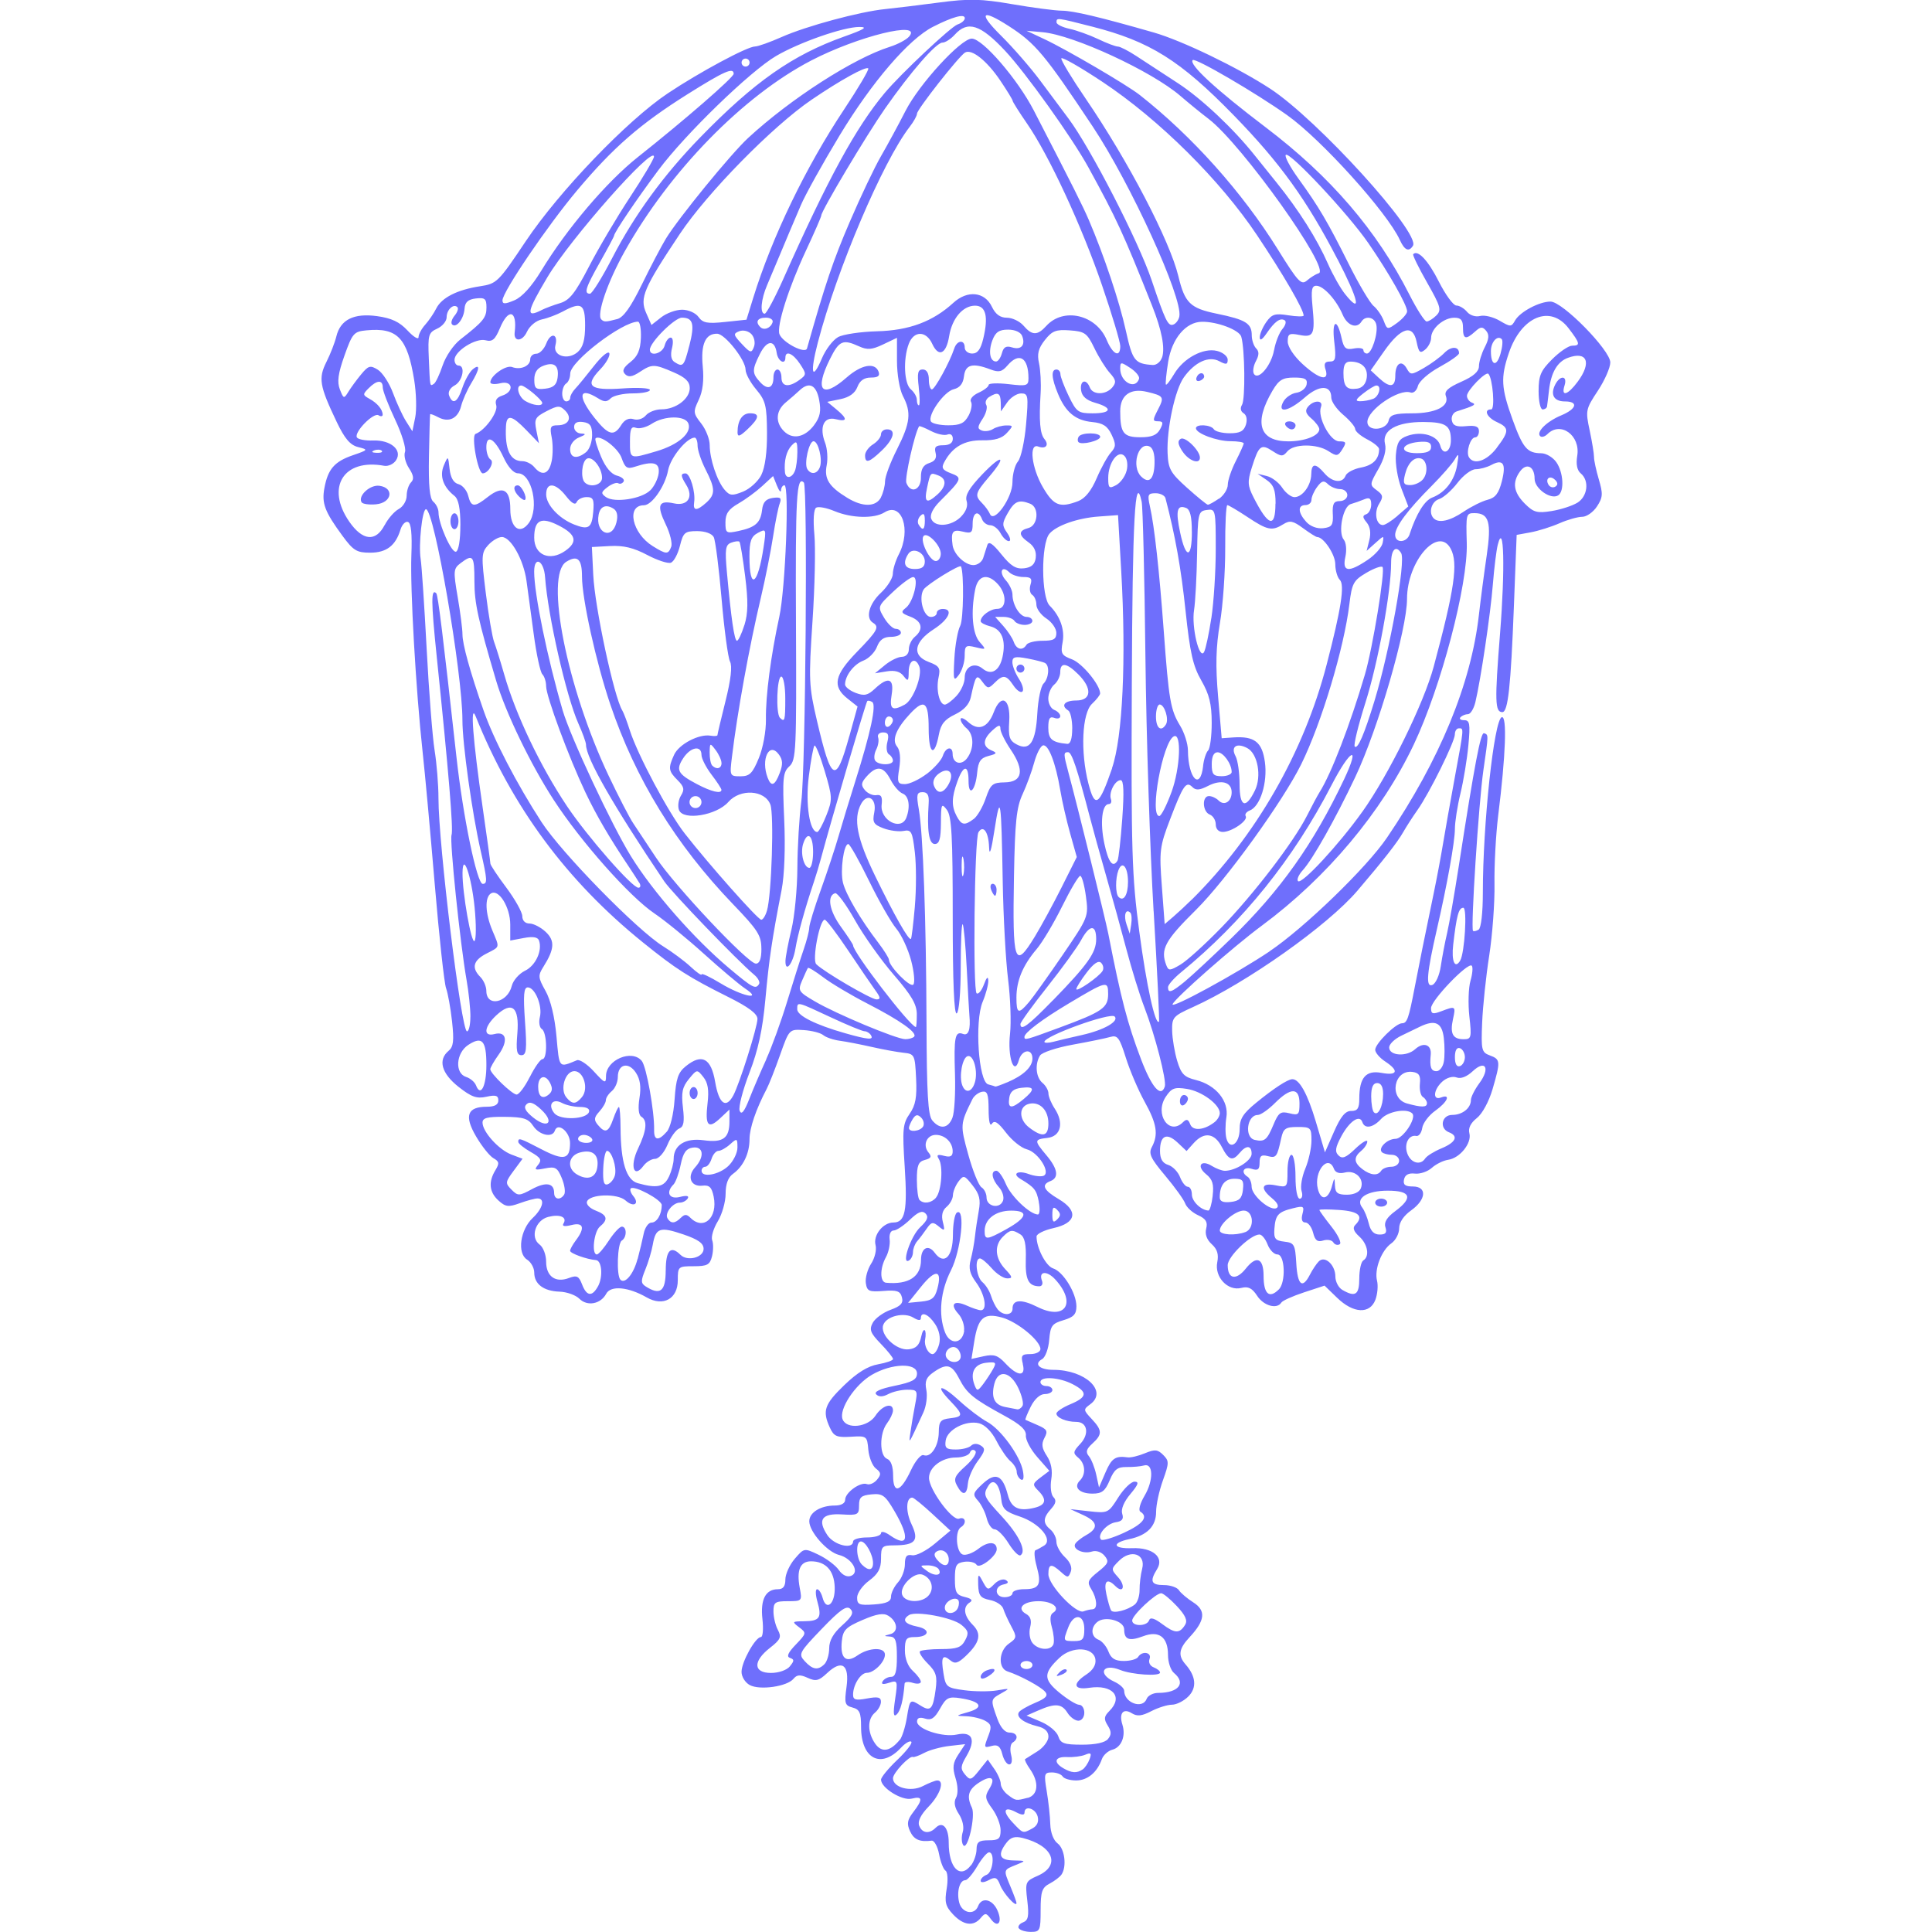 <?xml version="1.0" encoding="UTF-8" standalone="no"?>
<!-- Created with Inkscape (http://www.inkscape.org/) -->

<svg
   xmlns:dc="http://purl.org/dc/elements/1.1/"
   xmlns:cc="http://creativecommons.org/ns#"
   xmlns:rdf="http://www.w3.org/1999/02/22-rdf-syntax-ns#"
   xmlns:svg="http://www.w3.org/2000/svg"
   xmlns="http://www.w3.org/2000/svg"
   xmlns:sodipodi="http://sodipodi.sourceforge.net/DTD/sodipodi-0.dtd"
   xmlns:inkscape="http://www.inkscape.org/namespaces/inkscape"
   width="64px"
   height="64px"
   viewBox="0 0 27.376 41.039"
   version="1.1"
   id="svg971"
   inkscape:version="0.92.3 (2405546, 2018-03-11)"
   sodipodi:docname="baloon_decoration.svg">
  <defs
     id="defs965" />
  <sodipodi:namedview
     id="base"
     pagecolor="#ffffff"
     bordercolor="#666666"
     borderopacity="1.0"
     inkscape:pageopacity="0.0"
     inkscape:pageshadow="2"
     inkscape:zoom="0.35"
     inkscape:cx="-462.55023"
     inkscape:cy="31.839672"
     inkscape:document-units="mm"
     inkscape:current-layer="layer1"
     showgrid="false"
     fit-margin-top="0"
     fit-margin-left="0"
     fit-margin-right="0"
     fit-margin-bottom="0"
     inkscape:window-width="1280"
     inkscape:window-height="982"
     inkscape:window-x="0"
     inkscape:window-y="0"
     inkscape:window-maximized="1" />
  <g
     inkscape:label="Layer 1"
     inkscape:groupmode="layer"
     id="layer1"
     transform="translate(-101.972,-116.219)">
    <path
       style="fill:#6f6ffc;stroke-width:0.085"
       d="m 116.781,157.182 c -0.026,-0.042 0.015,-0.1 0.091,-0.129 0.111,-0.043 0.129,-0.132 0.09,-0.462 -0.047,-0.396 -0.04,-0.412 0.221,-0.527 0.497,-0.219 0.33,-0.64 -0.319,-0.803 -0.166,-0.042 -0.256,-0.015 -0.345,0.102 -0.194,0.256 -0.149,0.37 0.15,0.375 0.267,0.005 0.269,0.008 0.067,0.089 -0.286,0.114 -0.283,0.103 -0.135,0.458 0.073,0.174 0.132,0.335 0.132,0.358 0,0.104 -0.279,-0.203 -0.347,-0.38 -0.063,-0.166 -0.102,-0.183 -0.245,-0.106 -0.096,0.051 -0.17,0.057 -0.17,0.013 0,-0.043 0.057,-0.101 0.127,-0.127 0.135,-0.052 0.18,-0.477 0.051,-0.477 -0.042,0 -0.155,0.133 -0.251,0.296 -0.096,0.163 -0.21,0.296 -0.253,0.296 -0.12,0 -0.187,0.244 -0.13,0.472 0.057,0.229 0.325,0.281 0.402,0.078 0.076,-0.197 0.301,-0.15 0.408,0.085 0.117,0.257 0.014,0.397 -0.138,0.189 -0.096,-0.132 -0.121,-0.134 -0.215,-0.021 -0.154,0.185 -0.367,0.157 -0.587,-0.077 -0.161,-0.171 -0.183,-0.261 -0.136,-0.542 0.032,-0.19 0.021,-0.358 -0.024,-0.387 -0.045,-0.028 -0.106,-0.185 -0.137,-0.35 -0.031,-0.165 -0.102,-0.294 -0.158,-0.287 -0.255,0.032 -0.377,-0.022 -0.46,-0.203 -0.071,-0.156 -0.057,-0.238 0.069,-0.402 0.21,-0.274 0.202,-0.346 -0.032,-0.288 -0.203,0.051 -0.652,-0.227 -0.652,-0.403 0,-0.05 0.156,-0.24 0.348,-0.422 0.191,-0.182 0.324,-0.354 0.295,-0.383 -0.029,-0.029 -0.127,0.028 -0.218,0.126 -0.427,0.459 -0.849,0.239 -0.849,-0.444 0,-0.299 -0.032,-0.37 -0.181,-0.409 -0.163,-0.043 -0.176,-0.087 -0.128,-0.436 0.065,-0.476 -0.097,-0.592 -0.413,-0.295 -0.175,0.164 -0.238,0.18 -0.413,0.1 -0.16,-0.073 -0.227,-0.068 -0.302,0.022 -0.135,0.163 -0.714,0.246 -0.927,0.132 -0.097,-0.052 -0.176,-0.178 -0.175,-0.282 3.5e-4,-0.21 0.295,-0.738 0.411,-0.738 0.042,0 0.056,-0.171 0.033,-0.38 -0.047,-0.417 0.066,-0.636 0.328,-0.636 0.112,0 0.159,-0.061 0.159,-0.207 0,-0.114 0.09,-0.311 0.199,-0.439 0.199,-0.231 0.2,-0.232 0.505,-0.087 0.168,0.08 0.362,0.225 0.43,0.323 0.078,0.111 0.176,0.158 0.261,0.126 0.193,-0.074 0.02,-0.375 -0.255,-0.444 -0.252,-0.063 -0.632,-0.493 -0.632,-0.715 0,-0.188 0.239,-0.335 0.545,-0.335 0.133,0 0.217,-0.048 0.217,-0.122 0,-0.153 0.323,-0.386 0.462,-0.333 0.057,0.022 0.154,-0.02 0.215,-0.094 0.092,-0.111 0.088,-0.151 -0.024,-0.237 -0.074,-0.057 -0.146,-0.237 -0.161,-0.4 -0.025,-0.29 -0.033,-0.296 -0.372,-0.275 -0.299,0.018 -0.36,-0.008 -0.445,-0.194 -0.163,-0.357 -0.117,-0.493 0.304,-0.9 0.275,-0.266 0.503,-0.407 0.72,-0.445 0.175,-0.031 0.318,-0.081 0.318,-0.112 0,-0.031 -0.118,-0.177 -0.262,-0.326 -0.22,-0.227 -0.247,-0.298 -0.169,-0.443 0.051,-0.095 0.221,-0.219 0.378,-0.276 0.219,-0.079 0.275,-0.141 0.242,-0.266 -0.035,-0.133 -0.105,-0.158 -0.391,-0.135 -0.309,0.024 -0.351,0.005 -0.376,-0.168 -0.015,-0.107 0.036,-0.292 0.113,-0.411 0.078,-0.119 0.12,-0.295 0.094,-0.394 -0.055,-0.211 0.158,-0.481 0.38,-0.481 0.25,0 0.3,-0.247 0.239,-1.185 -0.052,-0.795 -0.041,-0.914 0.105,-1.124 0.126,-0.182 0.157,-0.351 0.137,-0.753 -0.024,-0.502 -0.033,-0.519 -0.269,-0.544 -0.134,-0.014 -0.439,-0.07 -0.677,-0.124 -0.238,-0.054 -0.543,-0.113 -0.678,-0.131 -0.135,-0.018 -0.292,-0.072 -0.349,-0.12 -0.057,-0.047 -0.243,-0.095 -0.413,-0.106 -0.308,-0.02 -0.31,-0.019 -0.504,0.53 -0.107,0.303 -0.235,0.627 -0.284,0.72 -0.227,0.432 -0.364,0.832 -0.364,1.067 0,0.302 -0.134,0.582 -0.352,0.737 -0.103,0.073 -0.156,0.216 -0.156,0.423 -1.7e-4,0.172 -0.075,0.436 -0.167,0.586 -0.092,0.151 -0.145,0.332 -0.118,0.402 0.027,0.071 0.025,0.224 -0.004,0.34 -0.045,0.181 -0.101,0.211 -0.39,0.211 -0.329,0 -0.337,0.007 -0.337,0.298 0,0.395 -0.309,0.566 -0.661,0.364 -0.391,-0.224 -0.763,-0.258 -0.859,-0.078 -0.118,0.221 -0.403,0.274 -0.571,0.106 -0.077,-0.077 -0.266,-0.145 -0.42,-0.15 -0.338,-0.011 -0.538,-0.161 -0.538,-0.404 0,-0.1 -0.069,-0.224 -0.153,-0.277 -0.214,-0.134 -0.146,-0.634 0.12,-0.884 0.216,-0.203 0.269,-0.415 0.103,-0.415 -0.055,0 -0.225,0.045 -0.378,0.101 -0.24,0.087 -0.302,0.079 -0.451,-0.056 -0.197,-0.178 -0.219,-0.394 -0.067,-0.644 0.089,-0.146 0.083,-0.186 -0.041,-0.256 -0.081,-0.046 -0.247,-0.254 -0.369,-0.463 -0.257,-0.438 -0.187,-0.63 0.229,-0.63 0.166,0 0.244,-0.043 0.244,-0.134 0,-0.105 -0.055,-0.122 -0.254,-0.078 -0.206,0.045 -0.318,0.005 -0.593,-0.212 -0.361,-0.286 -0.44,-0.572 -0.209,-0.764 0.103,-0.086 0.118,-0.213 0.073,-0.624 -0.031,-0.284 -0.089,-0.602 -0.127,-0.706 -0.039,-0.104 -0.147,-1.095 -0.24,-2.201 -0.093,-1.106 -0.209,-2.374 -0.258,-2.816 -0.144,-1.316 -0.267,-3.466 -0.239,-4.184 0.018,-0.455 -0.006,-0.681 -0.073,-0.703 -0.054,-0.018 -0.125,0.055 -0.158,0.162 -0.105,0.343 -0.299,0.491 -0.645,0.491 -0.285,0 -0.358,-0.045 -0.589,-0.36 -0.377,-0.514 -0.443,-0.69 -0.382,-1.016 0.075,-0.401 0.213,-0.559 0.603,-0.694 0.331,-0.114 0.333,-0.118 0.111,-0.174 -0.169,-0.043 -0.284,-0.179 -0.455,-0.537 -0.364,-0.764 -0.391,-0.923 -0.216,-1.272 0.085,-0.169 0.179,-0.412 0.21,-0.54 0.086,-0.357 0.371,-0.499 0.864,-0.432 0.307,0.042 0.478,0.122 0.649,0.306 0.128,0.137 0.233,0.2 0.233,0.141 0,-0.059 0.063,-0.178 0.141,-0.264 0.077,-0.086 0.183,-0.241 0.235,-0.345 0.115,-0.231 0.447,-0.399 0.934,-0.473 0.351,-0.053 0.386,-0.087 0.966,-0.954 0.714,-1.066 2.154,-2.565 3.015,-3.141 0.673,-0.45 1.693,-0.998 1.858,-0.998 0.061,0 0.315,-0.09 0.565,-0.201 0.529,-0.234 1.66,-0.539 2.198,-0.593 0.205,-0.021 0.719,-0.083 1.141,-0.139 0.65,-0.086 0.89,-0.08 1.56,0.035 0.436,0.075 0.909,0.137 1.053,0.138 0.247,0.002 0.807,0.135 1.954,0.464 0.601,0.173 1.777,0.74 2.469,1.192 1.004,0.655 3.199,3.07 3.034,3.337 -0.086,0.138 -0.179,0.097 -0.279,-0.124 -0.265,-0.581 -1.668,-2.136 -2.392,-2.649 -0.67,-0.476 -1.953,-1.224 -2.007,-1.171 -0.09,0.09 0.491,0.625 1.553,1.431 1.378,1.046 2.358,2.188 3.049,3.55 0.159,0.314 0.325,0.572 0.367,0.572 0.043,0 0.135,-0.058 0.206,-0.128 0.114,-0.115 0.093,-0.189 -0.197,-0.699 -0.179,-0.314 -0.311,-0.585 -0.295,-0.602 0.097,-0.103 0.318,0.132 0.543,0.578 0.142,0.282 0.31,0.512 0.374,0.512 0.064,0 0.165,0.06 0.226,0.133 0.063,0.076 0.182,0.114 0.279,0.089 0.093,-0.024 0.279,0.021 0.414,0.1 0.231,0.136 0.249,0.136 0.328,-0.004 0.103,-0.183 0.513,-0.402 0.753,-0.402 0.255,0 1.27,1.033 1.27,1.293 0,0.111 -0.12,0.383 -0.266,0.604 -0.256,0.387 -0.263,0.418 -0.172,0.84 0.051,0.241 0.093,0.496 0.092,0.565 -7.9e-4,0.07 0.046,0.285 0.103,0.478 0.09,0.304 0.085,0.381 -0.04,0.572 -0.079,0.121 -0.221,0.22 -0.314,0.22 -0.094,0 -0.312,0.062 -0.485,0.138 -0.173,0.076 -0.448,0.162 -0.611,0.192 l -0.296,0.054 -0.059,1.523 c -0.066,1.707 -0.125,2.242 -0.245,2.242 -0.157,0 -0.164,-0.224 -0.049,-1.669 0.11,-1.382 0.084,-2.406 -0.048,-1.887 -0.03,0.116 -0.077,0.497 -0.105,0.847 -0.051,0.635 -0.257,2.02 -0.371,2.498 -0.034,0.14 -0.104,0.254 -0.156,0.254 -0.053,0 -0.124,0.029 -0.159,0.064 -0.035,0.035 -5.8e-4,0.064 0.076,0.064 0.12,0 0.133,0.074 0.091,0.529 -0.027,0.291 -0.102,0.751 -0.168,1.023 -0.066,0.272 -0.119,0.614 -0.119,0.76 0,0.267 -0.164,1.182 -0.383,2.133 -0.216,0.94 -0.24,1.234 -0.096,1.179 0.072,-0.028 0.151,-0.203 0.18,-0.402 0.029,-0.194 0.088,-0.506 0.132,-0.692 0.044,-0.186 0.157,-0.834 0.251,-1.439 0.337,-2.174 0.464,-2.838 0.535,-2.814 0.098,0.033 0.098,0.016 -0.013,0.782 -0.1,0.69 -0.273,3.362 -0.221,3.416 0.016,0.016 0.069,0.005 0.119,-0.026 0.053,-0.033 0.09,-0.361 0.09,-0.792 -0.001,-1.446 0.238,-3.666 0.401,-3.72 0.116,-0.038 0.085,0.806 -0.076,2.095 -0.049,0.396 -0.084,1.046 -0.078,1.446 0.007,0.399 -0.044,1.085 -0.112,1.524 -0.069,0.439 -0.136,1.079 -0.15,1.423 -0.024,0.582 -0.012,0.631 0.164,0.696 0.226,0.083 0.229,0.126 0.057,0.717 -0.077,0.263 -0.218,0.523 -0.334,0.614 -0.132,0.104 -0.187,0.215 -0.158,0.324 0.054,0.207 -0.202,0.527 -0.451,0.562 -0.103,0.015 -0.259,0.092 -0.347,0.171 -0.088,0.08 -0.25,0.135 -0.36,0.122 -0.134,-0.015 -0.21,0.026 -0.231,0.126 -0.023,0.111 0.024,0.148 0.187,0.148 0.307,0 0.287,0.278 -0.036,0.508 -0.16,0.114 -0.254,0.255 -0.254,0.382 0,0.111 -0.074,0.253 -0.165,0.317 -0.211,0.148 -0.366,0.552 -0.305,0.795 0.026,0.103 0.01,0.286 -0.035,0.405 -0.118,0.309 -0.469,0.291 -0.812,-0.042 l -0.268,-0.259 -0.436,0.143 c -0.24,0.079 -0.457,0.176 -0.482,0.217 -0.092,0.148 -0.374,0.07 -0.513,-0.143 -0.108,-0.165 -0.19,-0.206 -0.339,-0.168 -0.286,0.072 -0.571,-0.234 -0.509,-0.545 0.034,-0.168 2.5e-4,-0.278 -0.117,-0.384 -0.106,-0.096 -0.148,-0.213 -0.118,-0.332 0.035,-0.14 -0.007,-0.208 -0.173,-0.284 -0.121,-0.055 -0.243,-0.167 -0.273,-0.249 -0.029,-0.082 -0.221,-0.348 -0.425,-0.591 -0.311,-0.37 -0.357,-0.469 -0.283,-0.608 0.142,-0.266 0.106,-0.495 -0.155,-0.965 -0.134,-0.242 -0.313,-0.661 -0.398,-0.932 -0.134,-0.427 -0.177,-0.485 -0.328,-0.442 -0.095,0.028 -0.454,0.102 -0.797,0.164 -0.343,0.062 -0.657,0.166 -0.697,0.23 -0.114,0.181 -0.089,0.466 0.051,0.582 0.07,0.058 0.127,0.159 0.127,0.225 0,0.066 0.06,0.211 0.134,0.323 0.2,0.304 0.129,0.589 -0.155,0.621 -0.285,0.033 -0.286,0.054 -0.021,0.37 0.241,0.286 0.27,0.476 0.085,0.547 -0.202,0.077 -0.15,0.192 0.174,0.383 0.424,0.25 0.378,0.508 -0.11,0.616 -0.198,0.044 -0.36,0.124 -0.36,0.178 0,0.246 0.199,0.629 0.352,0.678 0.214,0.068 0.494,0.523 0.495,0.804 2.5e-4,0.17 -0.058,0.232 -0.275,0.296 -0.244,0.072 -0.278,0.12 -0.303,0.42 -0.015,0.186 -0.083,0.37 -0.15,0.407 -0.186,0.104 -0.056,0.228 0.24,0.228 0.675,0 1.161,0.455 0.781,0.732 -0.149,0.109 -0.147,0.121 0.03,0.31 0.228,0.243 0.231,0.329 0.016,0.524 -0.129,0.117 -0.147,0.18 -0.074,0.268 0.052,0.063 0.122,0.238 0.155,0.389 l 0.06,0.275 0.137,-0.318 c 0.13,-0.303 0.211,-0.358 0.473,-0.321 0.064,0.009 0.228,-0.03 0.365,-0.087 0.211,-0.087 0.271,-0.082 0.388,0.035 0.128,0.128 0.128,0.168 -0.006,0.542 -0.08,0.222 -0.144,0.521 -0.144,0.665 5e-4,0.308 -0.189,0.501 -0.571,0.582 -0.385,0.082 -0.344,0.208 0.064,0.192 0.435,-0.017 0.685,0.194 0.527,0.446 -0.161,0.258 -0.126,0.338 0.146,0.338 0.137,0 0.28,0.049 0.318,0.108 0.037,0.059 0.174,0.176 0.305,0.259 0.275,0.175 0.253,0.385 -0.077,0.739 -0.231,0.247 -0.252,0.391 -0.085,0.581 0.221,0.253 0.242,0.495 0.057,0.68 -0.096,0.096 -0.252,0.174 -0.347,0.174 -0.095,0 -0.293,0.062 -0.439,0.137 -0.202,0.105 -0.301,0.115 -0.415,0.044 -0.182,-0.114 -0.276,0.001 -0.199,0.243 0.076,0.241 -0.021,0.482 -0.214,0.532 -0.091,0.024 -0.191,0.114 -0.222,0.2 -0.1,0.282 -0.306,0.453 -0.546,0.453 -0.13,0 -0.259,-0.038 -0.288,-0.085 -0.029,-0.047 -0.131,-0.085 -0.228,-0.085 -0.163,0 -0.171,0.03 -0.109,0.402 0.037,0.221 0.071,0.536 0.075,0.699 0.005,0.176 0.068,0.341 0.156,0.407 0.15,0.112 0.198,0.489 0.083,0.66 -0.034,0.051 -0.148,0.138 -0.253,0.193 -0.162,0.085 -0.191,0.169 -0.191,0.563 0,0.434 -0.013,0.463 -0.207,0.463 -0.114,0 -0.228,-0.034 -0.254,-0.076 z m -1.012,-1.342 c 0.062,-0.082 0.114,-0.234 0.115,-0.339 0.002,-0.155 0.051,-0.191 0.257,-0.191 0.216,0 0.254,-0.033 0.254,-0.215 0,-0.118 -0.08,-0.323 -0.177,-0.455 -0.152,-0.206 -0.162,-0.264 -0.067,-0.416 0.152,-0.244 0.048,-0.311 -0.215,-0.139 -0.228,0.149 -0.267,0.289 -0.151,0.532 0.084,0.175 -0.095,0.94 -0.186,0.793 -0.035,-0.056 -0.038,-0.18 -0.008,-0.275 0.032,-0.102 -0.002,-0.259 -0.082,-0.382 -0.092,-0.141 -0.112,-0.254 -0.061,-0.346 0.046,-0.083 0.043,-0.247 -0.01,-0.417 -0.069,-0.225 -0.058,-0.324 0.059,-0.501 l 0.145,-0.221 -0.333,0.038 c -0.183,0.021 -0.424,0.087 -0.534,0.146 -0.11,0.059 -0.22,0.099 -0.243,0.088 -0.072,-0.033 -0.423,0.341 -0.423,0.452 0,0.199 0.38,0.299 0.634,0.167 0.128,-0.066 0.266,-0.12 0.307,-0.12 0.161,0 0.062,0.301 -0.182,0.553 -0.168,0.173 -0.238,0.314 -0.203,0.406 0.062,0.163 0.214,0.183 0.35,0.047 0.15,-0.15 0.278,-0.005 0.278,0.316 0,0.538 0.243,0.782 0.475,0.476 z m 1.301,-0.782 c 0.102,-0.055 0.141,-0.143 0.112,-0.254 -0.045,-0.173 -0.279,-0.243 -0.279,-0.083 0,0.058 -0.059,0.056 -0.177,-0.007 -0.262,-0.14 -0.303,-0.025 -0.077,0.216 0.228,0.242 0.214,0.238 0.421,0.128 z m -0.104,-0.647 c 0.228,-0.061 0.252,-0.329 0.055,-0.611 -0.075,-0.106 -0.122,-0.203 -0.106,-0.214 0.016,-0.011 0.135,-0.086 0.263,-0.166 0.128,-0.08 0.233,-0.22 0.233,-0.311 0,-0.111 -0.077,-0.184 -0.233,-0.221 -0.288,-0.069 -0.458,-0.196 -0.395,-0.297 0.026,-0.042 0.183,-0.133 0.348,-0.202 0.226,-0.094 0.279,-0.152 0.212,-0.232 -0.09,-0.108 -0.532,-0.347 -0.8,-0.434 -0.208,-0.067 -0.189,-0.439 0.03,-0.592 0.167,-0.117 0.17,-0.14 0.049,-0.365 -0.071,-0.132 -0.148,-0.301 -0.171,-0.376 -0.023,-0.075 -0.15,-0.158 -0.282,-0.184 -0.201,-0.04 -0.242,-0.093 -0.25,-0.319 -0.008,-0.229 0.004,-0.246 0.076,-0.112 0.126,0.234 0.125,0.234 0.275,0.084 0.076,-0.076 0.182,-0.11 0.237,-0.076 0.067,0.042 0.051,0.072 -0.049,0.092 -0.205,0.041 -0.187,0.271 0.021,0.271 0.093,0 0.169,-0.038 0.169,-0.085 0,-0.047 0.112,-0.085 0.249,-0.085 0.321,0 0.372,-0.095 0.264,-0.486 -0.048,-0.175 -0.06,-0.329 -0.025,-0.341 0.034,-0.012 0.117,-0.057 0.183,-0.099 0.198,-0.125 -0.099,-0.478 -0.519,-0.618 -0.305,-0.101 -0.368,-0.161 -0.391,-0.368 -0.036,-0.32 -0.165,-0.457 -0.271,-0.289 -0.124,0.196 -0.107,0.234 0.286,0.659 0.363,0.393 0.528,0.739 0.393,0.822 -0.038,0.024 -0.152,-0.091 -0.253,-0.254 -0.101,-0.163 -0.233,-0.297 -0.294,-0.297 -0.061,0 -0.137,-0.105 -0.169,-0.233 -0.032,-0.128 -0.116,-0.298 -0.188,-0.377 -0.118,-0.131 -0.108,-0.164 0.104,-0.36 0.272,-0.252 0.422,-0.185 0.532,0.239 0.073,0.28 0.233,0.356 0.573,0.271 0.238,-0.06 0.26,-0.175 0.07,-0.365 -0.124,-0.124 -0.12,-0.147 0.052,-0.277 l 0.187,-0.141 -0.257,-0.293 c -0.141,-0.161 -0.25,-0.367 -0.242,-0.457 0.011,-0.119 -0.115,-0.235 -0.455,-0.42 -0.661,-0.36 -0.799,-0.472 -0.96,-0.785 -0.16,-0.31 -0.266,-0.336 -0.55,-0.137 -0.153,0.107 -0.186,0.191 -0.149,0.375 0.026,0.13 -0.002,0.345 -0.063,0.476 -0.33,0.717 -0.313,0.691 -0.273,0.408 0.019,-0.14 0.063,-0.397 0.097,-0.572 0.059,-0.304 0.051,-0.318 -0.167,-0.318 -0.126,0 -0.306,0.042 -0.401,0.092 -0.115,0.062 -0.201,0.064 -0.257,0.008 -0.056,-0.056 0.074,-0.118 0.39,-0.183 0.378,-0.079 0.475,-0.132 0.475,-0.262 0,-0.233 -0.538,-0.217 -0.96,0.029 -0.358,0.208 -0.702,0.732 -0.621,0.943 0.085,0.221 0.537,0.172 0.7,-0.077 0.145,-0.222 0.375,-0.287 0.371,-0.106 -0.002,0.058 -0.059,0.18 -0.127,0.27 -0.164,0.217 -0.162,0.692 0.003,0.755 0.081,0.031 0.127,0.161 0.127,0.355 0,0.402 0.16,0.353 0.379,-0.115 0.093,-0.199 0.213,-0.341 0.269,-0.319 0.154,0.059 0.319,-0.192 0.322,-0.49 0.002,-0.226 0.038,-0.27 0.236,-0.293 0.289,-0.033 0.29,-0.074 0.006,-0.37 -0.343,-0.358 -0.194,-0.36 0.196,-0.002 0.188,0.173 0.453,0.374 0.589,0.447 0.291,0.157 0.702,0.722 0.761,1.048 0.026,0.146 0.01,0.21 -0.046,0.176 -0.048,-0.03 -0.087,-0.104 -0.087,-0.166 0,-0.061 -0.06,-0.161 -0.133,-0.222 -0.073,-0.061 -0.207,-0.255 -0.297,-0.432 -0.099,-0.194 -0.245,-0.342 -0.369,-0.373 -0.281,-0.07 -0.676,0.134 -0.71,0.367 -0.023,0.159 0.013,0.19 0.216,0.19 0.134,0 0.279,-0.036 0.324,-0.081 0.049,-0.049 0.13,-0.051 0.205,-0.004 0.105,0.065 0.096,0.115 -0.065,0.333 -0.104,0.141 -0.197,0.352 -0.207,0.47 -0.021,0.257 -0.112,0.275 -0.234,0.046 -0.076,-0.141 -0.046,-0.208 0.187,-0.416 0.156,-0.14 0.245,-0.279 0.203,-0.319 -0.041,-0.039 -0.092,-0.023 -0.113,0.035 -0.021,0.058 -0.155,0.106 -0.299,0.106 -0.297,0 -0.571,0.207 -0.571,0.432 0,0.247 0.497,0.921 0.638,0.867 0.138,-0.053 0.171,0.101 0.039,0.182 -0.129,0.08 -0.101,0.526 0.037,0.579 0.067,0.026 0.219,-0.03 0.338,-0.123 0.205,-0.161 0.387,-0.155 0.387,0.012 0,0.144 -0.368,0.427 -0.428,0.33 -0.031,-0.051 -0.148,-0.079 -0.259,-0.064 -0.174,0.025 -0.202,0.075 -0.202,0.363 0,0.287 0.03,0.342 0.211,0.385 0.142,0.034 0.177,0.071 0.106,0.115 -0.153,0.095 -0.128,0.285 0.062,0.476 0.194,0.194 0.153,0.376 -0.148,0.662 -0.163,0.154 -0.23,0.174 -0.326,0.094 -0.169,-0.14 -0.204,-0.073 -0.147,0.278 0.047,0.288 0.069,0.306 0.448,0.356 0.219,0.029 0.529,0.03 0.689,0.003 0.278,-0.048 0.282,-0.045 0.088,0.063 -0.228,0.127 -0.229,0.132 -0.082,0.538 0.068,0.188 0.162,0.295 0.259,0.295 0.165,0 0.205,0.127 0.067,0.212 -0.047,0.029 -0.062,0.145 -0.033,0.259 0.031,0.124 0.015,0.206 -0.04,0.206 -0.051,0 -0.117,-0.098 -0.147,-0.219 -0.04,-0.161 -0.097,-0.208 -0.213,-0.177 -0.184,0.048 -0.184,0.05 -0.076,-0.232 0.067,-0.177 0.053,-0.231 -0.079,-0.302 -0.089,-0.047 -0.268,-0.09 -0.399,-0.094 -0.233,-0.007 -0.231,-0.01 0.048,-0.09 0.338,-0.097 0.265,-0.225 -0.167,-0.292 -0.257,-0.04 -0.306,-0.015 -0.437,0.221 -0.114,0.205 -0.187,0.253 -0.318,0.211 -0.114,-0.036 -0.17,-0.015 -0.17,0.062 0,0.164 0.548,0.342 0.849,0.276 0.326,-0.071 0.406,0.11 0.202,0.456 -0.128,0.217 -0.133,0.273 -0.032,0.394 0.108,0.13 0.132,0.123 0.3,-0.088 l 0.183,-0.229 0.138,0.197 c 0.076,0.108 0.138,0.251 0.138,0.317 0,0.066 0.067,0.171 0.148,0.232 0.173,0.131 0.174,0.131 0.423,0.065 z m -0.995,-2.573 c 0,-0.048 0.059,-0.111 0.131,-0.138 0.199,-0.076 0.222,0.006 0.035,0.123 -0.105,0.065 -0.165,0.071 -0.165,0.015 z m 2.165,1.969 c 0.05,-0.034 0.117,-0.133 0.149,-0.22 0.047,-0.127 0.029,-0.145 -0.091,-0.095 -0.082,0.035 -0.254,0.057 -0.382,0.05 -0.263,-0.014 -0.307,0.108 -0.085,0.237 0.177,0.103 0.286,0.11 0.408,0.027 z m -3.882,-0.629 c 0.049,-0.061 0.116,-0.272 0.149,-0.47 0.066,-0.401 0.066,-0.401 0.296,-0.257 0.209,0.131 0.26,0.075 0.316,-0.343 0.038,-0.284 0.011,-0.374 -0.167,-0.552 -0.117,-0.117 -0.192,-0.234 -0.166,-0.26 0.026,-0.026 0.23,-0.048 0.454,-0.048 0.331,0 0.425,-0.034 0.505,-0.185 0.084,-0.156 0.071,-0.207 -0.081,-0.331 -0.192,-0.155 -0.96,-0.298 -1.109,-0.207 -0.159,0.098 -0.094,0.192 0.171,0.245 0.297,0.059 0.258,0.223 -0.053,0.223 -0.178,0 -0.207,0.039 -0.207,0.283 0,0.176 0.064,0.341 0.169,0.436 0.093,0.084 0.169,0.188 0.169,0.23 0,0.043 -0.076,0.053 -0.169,0.024 -0.093,-0.03 -0.172,-0.023 -0.175,0.015 -0.03,0.357 -0.085,0.575 -0.166,0.653 -0.071,0.07 -0.081,-0.012 -0.036,-0.318 0.059,-0.399 0.055,-0.41 -0.131,-0.351 -0.13,0.041 -0.172,0.031 -0.133,-0.033 0.032,-0.051 0.113,-0.094 0.18,-0.094 0.09,0 0.122,-0.111 0.122,-0.423 0,-0.343 -0.028,-0.425 -0.148,-0.433 -0.136,-0.009 -0.136,-0.013 0.005,-0.05 0.181,-0.047 0.159,-0.267 -0.038,-0.391 -0.102,-0.064 -0.247,-0.041 -0.55,0.09 -0.356,0.153 -0.415,0.214 -0.439,0.449 -0.037,0.364 0.087,0.476 0.335,0.302 0.243,-0.17 0.581,-0.179 0.581,-0.016 0,0.155 -0.231,0.387 -0.384,0.387 -0.132,0 -0.293,0.255 -0.293,0.464 0,0.11 0.057,0.126 0.296,0.081 0.231,-0.043 0.296,-0.028 0.296,0.07 0,0.069 -0.057,0.173 -0.127,0.231 -0.164,0.136 -0.162,0.42 0.005,0.659 0.137,0.196 0.32,0.167 0.522,-0.083 z m 4.421,-0.019 c 0.077,-0.093 0.076,-0.159 -0.005,-0.288 -0.086,-0.138 -0.08,-0.192 0.037,-0.309 0.3,-0.3 0.068,-0.567 -0.43,-0.491 -0.334,0.051 -0.363,-0.086 -0.059,-0.284 0.14,-0.092 0.207,-0.204 0.191,-0.319 -0.038,-0.267 -0.496,-0.288 -0.763,-0.035 -0.346,0.327 -0.346,0.458 -0.001,0.742 0.172,0.141 0.36,0.257 0.42,0.257 0.059,0 0.108,0.076 0.108,0.169 0,0.094 -0.056,0.169 -0.126,0.169 -0.07,0 -0.174,-0.076 -0.232,-0.169 -0.122,-0.195 -0.259,-0.206 -0.615,-0.051 l -0.254,0.111 0.309,0.132 c 0.17,0.072 0.335,0.211 0.366,0.309 0.048,0.15 0.124,0.177 0.506,0.177 0.285,0 0.486,-0.044 0.549,-0.12 z m -1.033,-1.414 c 0.057,-0.058 0.126,-0.084 0.152,-0.058 0.026,0.026 -0.021,0.073 -0.104,0.105 -0.121,0.046 -0.13,0.036 -0.047,-0.047 z m 1.855,0.561 c 0.027,-0.07 0.137,-0.127 0.244,-0.127 0.435,0 0.599,-0.206 0.337,-0.423 -0.07,-0.058 -0.127,-0.229 -0.127,-0.381 0,-0.382 -0.191,-0.527 -0.527,-0.4 -0.298,0.112 -0.404,0.074 -0.404,-0.146 0,-0.181 -0.407,-0.293 -0.572,-0.156 -0.147,0.121 -0.132,0.316 0.028,0.377 0.073,0.028 0.168,0.141 0.21,0.251 0.056,0.148 0.141,0.2 0.327,0.2 0.138,0 0.275,-0.038 0.303,-0.085 0.084,-0.137 0.297,-0.1 0.243,0.042 -0.028,0.072 0.01,0.149 0.087,0.178 0.075,0.029 0.136,0.079 0.136,0.111 0,0.085 -0.598,0.046 -0.847,-0.055 -0.37,-0.151 -0.49,0.082 -0.127,0.248 0.116,0.053 0.212,0.14 0.212,0.193 0,0.258 0.391,0.399 0.477,0.173 z m -7.579,-0.691 c 0.096,-0.116 0.097,-0.147 0.004,-0.179 -0.08,-0.027 -0.044,-0.11 0.122,-0.283 0.229,-0.239 0.231,-0.248 0.07,-0.369 -0.155,-0.118 -0.15,-0.124 0.106,-0.127 0.333,-0.003 0.381,-0.074 0.284,-0.414 -0.042,-0.146 -0.045,-0.266 -0.007,-0.266 0.038,0 0.09,0.08 0.116,0.178 0.078,0.3 0.271,0.134 0.258,-0.223 -0.012,-0.353 -0.191,-0.548 -0.504,-0.548 -0.23,0 -0.309,0.187 -0.239,0.562 0.053,0.281 0.049,0.285 -0.252,0.285 -0.272,0 -0.306,0.024 -0.306,0.217 0,0.119 0.042,0.296 0.094,0.393 0.081,0.151 0.057,0.205 -0.169,0.382 -0.365,0.285 -0.354,0.532 0.023,0.532 0.164,0 0.336,-0.06 0.402,-0.141 z m 0.734,-0.045 c 0.056,-0.056 0.102,-0.209 0.102,-0.34 0,-0.162 0.088,-0.318 0.275,-0.485 0.214,-0.192 0.253,-0.27 0.174,-0.35 -0.079,-0.08 -0.213,0.014 -0.607,0.424 -0.479,0.499 -0.499,0.535 -0.365,0.682 0.169,0.186 0.284,0.205 0.421,0.068 z m 4.42,0.017 c 0,-0.047 -0.057,-0.085 -0.127,-0.085 -0.07,0 -0.127,0.038 -0.127,0.085 0,0.047 0.057,0.085 0.127,0.085 0.07,0 0.127,-0.038 0.127,-0.085 z m 0.446,-0.445 c 0.02,-0.058 0.005,-0.218 -0.034,-0.356 -0.046,-0.164 -0.038,-0.27 0.024,-0.308 0.167,-0.103 -0.013,-0.247 -0.308,-0.247 -0.324,0 -0.475,0.153 -0.265,0.27 0.097,0.054 0.124,0.141 0.087,0.286 -0.029,0.117 -0.007,0.263 0.052,0.334 0.127,0.153 0.395,0.165 0.445,0.02 z m 0.655,-0.318 c 0,-0.321 -0.224,-0.345 -0.341,-0.037 -0.111,0.292 -0.112,0.291 0.129,0.291 0.179,0 0.212,-0.04 0.212,-0.254 z m 2.141,-0.092 c 0.057,-0.09 0.008,-0.2 -0.176,-0.397 -0.14,-0.15 -0.29,-0.273 -0.332,-0.273 -0.119,0 -0.616,0.468 -0.616,0.579 0,0.131 0.315,0.127 0.359,-0.004 0.024,-0.071 0.112,-0.045 0.282,0.082 0.27,0.201 0.364,0.204 0.484,0.013 z m -4.823,-0.365 c 0.025,-0.065 0.025,-0.139 7.7e-4,-0.164 -0.078,-0.078 -0.282,0.041 -0.282,0.164 0,0.154 0.222,0.153 0.281,-7.9e-4 z m 2.858,0.034 c 0.111,0 0.096,-0.227 -0.028,-0.426 -0.093,-0.149 -0.075,-0.194 0.146,-0.37 0.219,-0.175 0.237,-0.218 0.136,-0.339 -0.068,-0.082 -0.179,-0.119 -0.271,-0.089 -0.19,0.06 -0.428,-0.059 -0.346,-0.174 0.033,-0.046 0.134,-0.124 0.224,-0.174 0.267,-0.147 0.25,-0.284 -0.051,-0.423 l -0.283,-0.13 0.402,0.045 c 0.394,0.044 0.406,0.039 0.615,-0.292 0.117,-0.185 0.273,-0.337 0.346,-0.337 0.103,0 0.082,0.061 -0.088,0.264 -0.138,0.164 -0.203,0.322 -0.173,0.417 0.036,0.112 -10e-4,0.161 -0.137,0.181 -0.195,0.029 -0.405,0.277 -0.312,0.369 0.029,0.029 0.247,-0.035 0.484,-0.144 0.409,-0.188 0.527,-0.34 0.35,-0.45 -0.046,-0.028 -0.007,-0.175 0.091,-0.34 0.193,-0.327 0.185,-0.7 -0.013,-0.641 -0.069,0.02 -0.234,0.035 -0.367,0.033 -0.196,-0.003 -0.264,0.049 -0.361,0.28 -0.097,0.231 -0.165,0.285 -0.367,0.285 -0.279,0 -0.41,-0.136 -0.267,-0.278 0.133,-0.133 0.117,-0.36 -0.036,-0.486 -0.115,-0.096 -0.11,-0.128 0.045,-0.294 0.198,-0.211 0.151,-0.466 -0.086,-0.466 -0.212,0 -0.421,-0.088 -0.421,-0.177 0,-0.041 0.133,-0.13 0.296,-0.198 0.362,-0.151 0.373,-0.258 0.046,-0.427 -0.283,-0.146 -0.682,-0.172 -0.682,-0.044 0,0.047 0.057,0.085 0.127,0.085 0.07,0 0.127,0.038 0.127,0.085 0,0.047 -0.073,0.085 -0.163,0.085 -0.099,0 -0.216,0.106 -0.297,0.268 -0.073,0.147 -0.124,0.273 -0.112,0.279 0.012,0.006 0.128,0.057 0.258,0.113 0.202,0.087 0.223,0.126 0.146,0.27 -0.069,0.129 -0.058,0.219 0.05,0.383 0.093,0.142 0.125,0.31 0.094,0.499 -0.025,0.157 -0.005,0.326 0.046,0.377 0.067,0.067 0.053,0.136 -0.049,0.249 -0.175,0.194 -0.179,0.304 -0.015,0.44 0.07,0.058 0.127,0.175 0.127,0.261 0,0.086 0.081,0.231 0.18,0.324 0.114,0.106 0.16,0.221 0.125,0.311 -0.051,0.133 -0.066,0.133 -0.208,0.005 -0.205,-0.186 -0.267,-0.175 -0.267,0.048 0,0.229 0.587,0.85 0.746,0.789 0.063,-0.024 0.15,-0.044 0.193,-0.044 z m 0.899,-0.102 c 0.056,-0.045 0.1,-0.183 0.099,-0.307 -0.002,-0.124 0.023,-0.327 0.055,-0.45 0.081,-0.314 -0.238,-0.423 -0.493,-0.168 -0.171,0.171 -0.171,0.18 -0.019,0.348 0.166,0.183 0.112,0.357 -0.058,0.187 -0.176,-0.176 -0.251,-0.108 -0.19,0.175 0.033,0.151 0.077,0.305 0.099,0.342 0.044,0.075 0.352,-0.002 0.508,-0.127 z m -5.181,-0.165 c 5.9e-4,-0.077 0.067,-0.214 0.148,-0.303 0.081,-0.089 0.147,-0.262 0.147,-0.384 0,-0.168 0.037,-0.214 0.154,-0.192 0.084,0.016 0.302,-0.095 0.483,-0.247 l 0.329,-0.276 -0.377,-0.35 c -0.207,-0.192 -0.401,-0.35 -0.431,-0.351 -0.136,-0.003 -0.145,0.295 -0.017,0.565 0.165,0.348 0.084,0.447 -0.373,0.449 -0.255,0.001 -0.275,0.022 -0.275,0.282 0,0.213 -0.061,0.325 -0.254,0.468 -0.14,0.103 -0.254,0.265 -0.254,0.359 0,0.15 0.046,0.168 0.36,0.146 0.268,-0.019 0.36,-0.062 0.361,-0.167 z m 0.802,-0.028 c 0.124,-0.149 0.059,-0.365 -0.131,-0.438 -0.178,-0.069 -0.501,0.252 -0.433,0.43 0.065,0.169 0.426,0.175 0.564,0.008 z m 0.209,-0.557 c -0.027,-0.043 -0.13,-0.079 -0.229,-0.079 -0.176,0 -0.177,0.003 -0.017,0.119 0.17,0.124 0.332,0.097 0.246,-0.041 z m -1.393,-0.127 c 0,-0.18 -0.156,-0.46 -0.257,-0.46 -0.116,0 -0.101,0.37 0.02,0.491 0.14,0.14 0.237,0.127 0.237,-0.031 z m 1.609,-0.074 c 0,-0.152 -0.14,-0.245 -0.258,-0.172 -0.061,0.037 -0.057,0.093 0.01,0.174 0.128,0.154 0.248,0.153 0.248,-0.003 z m -2.032,-0.386 c 0,-0.047 0.133,-0.085 0.296,-0.085 0.163,0 0.296,-0.04 0.296,-0.089 0,-0.05 0.083,-0.032 0.188,0.042 0.391,0.274 0.432,0.057 0.097,-0.514 -0.197,-0.336 -0.253,-0.377 -0.487,-0.354 -0.219,0.021 -0.264,0.062 -0.264,0.237 0,0.196 -0.026,0.21 -0.362,0.189 -0.428,-0.027 -0.527,0.112 -0.312,0.439 0.14,0.214 0.547,0.314 0.547,0.134 z m 3.598,-2.878 c 0.029,-0.046 -0.012,-0.217 -0.089,-0.381 -0.169,-0.356 -0.431,-0.401 -0.51,-0.086 -0.072,0.289 0.003,0.446 0.235,0.49 0.108,0.021 0.222,0.043 0.254,0.049 0.032,0.006 0.082,-0.026 0.11,-0.072 z m -0.622,-0.79 c 0.074,-0.135 0.055,-0.151 -0.154,-0.127 -0.249,0.029 -0.343,0.214 -0.241,0.477 0.05,0.13 0.067,0.127 0.183,-0.026 0.07,-0.093 0.165,-0.239 0.212,-0.324 z m 0.63,-0.1 c -0.046,-0.184 -0.025,-0.212 0.16,-0.212 0.117,0 0.213,-0.048 0.213,-0.106 0,-0.178 -0.489,-0.58 -0.815,-0.67 -0.386,-0.107 -0.51,-2.5e-4 -0.591,0.51 l -0.059,0.369 0.263,-0.058 c 0.214,-0.047 0.299,-0.019 0.457,0.151 0.263,0.283 0.44,0.29 0.37,0.015 z m -1.32,-0.164 c 0,-0.067 -0.041,-0.148 -0.092,-0.179 -0.12,-0.074 -0.283,0.089 -0.209,0.209 0.083,0.134 0.301,0.113 0.301,-0.03 z m -0.458,-0.26 c 0.033,-0.133 0.002,-0.291 -0.085,-0.423 -0.14,-0.214 -0.304,-0.282 -0.304,-0.126 0,0.053 -0.059,0.048 -0.157,-0.012 -0.197,-0.123 -0.569,-0.035 -0.641,0.151 -0.08,0.209 0.275,0.552 0.54,0.521 0.161,-0.019 0.227,-0.088 0.268,-0.279 0.046,-0.216 0.121,-0.144 0.08,0.076 -0.024,0.128 0.069,0.305 0.159,0.305 0.047,0 0.11,-0.096 0.139,-0.212 z m 0.528,-0.282 c 0.015,-0.108 -0.038,-0.27 -0.119,-0.359 -0.19,-0.21 -0.097,-0.301 0.18,-0.176 0.119,0.054 0.252,0.098 0.297,0.098 0.143,0 0.086,-0.338 -0.1,-0.589 -0.136,-0.184 -0.165,-0.302 -0.117,-0.483 0.035,-0.132 0.076,-0.354 0.091,-0.494 0.015,-0.14 0.052,-0.388 0.082,-0.551 0.042,-0.232 0.014,-0.349 -0.131,-0.533 -0.174,-0.222 -0.192,-0.227 -0.301,-0.084 -0.063,0.084 -0.116,0.214 -0.118,0.29 -10e-4,0.076 -0.062,0.187 -0.135,0.248 -0.088,0.073 -0.115,0.181 -0.079,0.321 0.048,0.19 0.039,0.2 -0.088,0.094 -0.123,-0.102 -0.157,-0.096 -0.256,0.049 -0.063,0.091 -0.154,0.212 -0.203,0.268 -0.048,0.056 -0.087,0.159 -0.087,0.228 0,0.069 -0.037,0.149 -0.083,0.177 -0.175,0.108 0.032,-0.513 0.235,-0.704 0.155,-0.145 0.184,-0.221 0.114,-0.292 -0.07,-0.07 -0.157,-0.035 -0.333,0.133 -0.131,0.125 -0.286,0.228 -0.345,0.228 -0.062,0 -0.098,0.081 -0.084,0.191 0.013,0.105 -0.023,0.274 -0.079,0.375 -0.132,0.241 -0.13,0.532 0.004,0.544 0.481,0.043 0.741,-0.128 0.741,-0.486 0,-0.255 0.155,-0.337 0.29,-0.153 0.2,0.274 0.388,0.091 0.388,-0.379 0,-0.232 0.038,-0.445 0.085,-0.473 0.183,-0.113 0.088,0.803 -0.127,1.228 -0.223,0.44 -0.271,0.934 -0.127,1.313 0.104,0.274 0.368,0.255 0.409,-0.03 z m 1.03,-0.472 c 0,-0.194 0.189,-0.206 0.53,-0.035 0.591,0.296 0.837,-0.082 0.379,-0.583 -0.179,-0.196 -0.362,-0.178 -0.283,0.027 0.025,0.065 -9.8e-4,0.118 -0.058,0.117 -0.23,-0.003 -0.299,-0.141 -0.286,-0.573 0.01,-0.317 -0.024,-0.471 -0.113,-0.528 -0.174,-0.11 -0.221,-0.104 -0.375,0.05 -0.186,0.186 -0.166,0.456 0.051,0.687 0.157,0.167 0.163,0.196 0.042,0.196 -0.078,0 -0.225,-0.095 -0.326,-0.212 -0.101,-0.116 -0.215,-0.212 -0.253,-0.212 -0.119,0 -0.076,0.397 0.054,0.505 0.068,0.057 0.149,0.185 0.18,0.286 0.031,0.101 0.094,0.23 0.141,0.289 0.115,0.143 0.318,0.134 0.318,-0.014 z m -1.595,-0.428 c 0.106,-0.399 -0.043,-0.416 -0.345,-0.04 l -0.278,0.346 0.278,-0.027 c 0.228,-0.022 0.291,-0.073 0.345,-0.279 z m -7.208,-0.049 c 0.107,-0.201 0.08,-0.543 -0.045,-0.553 -0.197,-0.016 -0.55,-0.143 -0.55,-0.198 0,-0.033 0.056,-0.133 0.124,-0.224 0.199,-0.263 0.162,-0.387 -0.095,-0.323 -0.15,0.038 -0.206,0.026 -0.168,-0.035 0.082,-0.133 -0.076,-0.201 -0.324,-0.138 -0.274,0.069 -0.39,0.437 -0.185,0.587 0.077,0.057 0.139,0.218 0.139,0.364 0,0.313 0.199,0.456 0.485,0.347 0.167,-0.063 0.21,-0.042 0.278,0.135 0.097,0.256 0.216,0.269 0.341,0.037 z m 14.459,0.072 c 0.154,-0.154 0.132,-0.745 -0.028,-0.745 -0.071,0 -0.165,-0.095 -0.21,-0.212 -0.044,-0.116 -0.122,-0.212 -0.172,-0.212 -0.189,0 -0.675,0.469 -0.675,0.651 0,0.298 0.179,0.331 0.386,0.071 0.226,-0.284 0.376,-0.221 0.376,0.157 0,0.383 0.12,0.491 0.322,0.289 z m 1.71,-0.232 c 0,-0.184 0.038,-0.357 0.085,-0.386 0.14,-0.086 0.096,-0.345 -0.087,-0.51 -0.117,-0.106 -0.144,-0.183 -0.085,-0.242 0.188,-0.188 0.079,-0.291 -0.337,-0.32 -0.233,-0.016 -0.423,-0.016 -0.423,8.4e-4 2e-5,0.017 0.115,0.176 0.256,0.354 0.141,0.178 0.22,0.346 0.175,0.373 -0.044,0.028 -0.106,0.01 -0.136,-0.04 -0.03,-0.049 -0.127,-0.067 -0.215,-0.039 -0.121,0.038 -0.173,-0.002 -0.214,-0.166 -0.03,-0.119 -0.104,-0.217 -0.164,-0.217 -0.071,0 -0.093,-0.065 -0.062,-0.182 0.043,-0.164 0.024,-0.176 -0.198,-0.121 -0.32,0.079 -0.376,0.141 -0.398,0.437 -0.015,0.21 0.016,0.25 0.211,0.273 0.212,0.024 0.23,0.059 0.254,0.466 0.027,0.463 0.131,0.546 0.291,0.232 0.053,-0.103 0.137,-0.229 0.187,-0.279 0.13,-0.13 0.352,0.075 0.352,0.323 0,0.108 0.067,0.236 0.148,0.283 0.277,0.161 0.36,0.105 0.36,-0.242 z m -14.732,-0.174 c 0,-0.426 0.105,-0.538 0.312,-0.332 0.147,0.147 0.492,0.059 0.492,-0.126 0,-0.118 -0.115,-0.2 -0.433,-0.308 -0.495,-0.168 -0.584,-0.138 -0.646,0.216 -0.024,0.14 -0.096,0.38 -0.159,0.533 -0.098,0.24 -0.097,0.29 0.011,0.359 0.307,0.194 0.422,0.101 0.422,-0.341 z m -0.597,-0.243 c 0.045,-0.169 0.103,-0.412 0.129,-0.54 0.026,-0.128 0.1,-0.233 0.164,-0.233 0.116,0 0.219,-0.175 0.219,-0.372 0,-0.112 -0.585,-0.426 -0.658,-0.353 -0.024,0.024 -7.1e-4,0.096 0.052,0.16 0.142,0.171 0.008,0.249 -0.163,0.095 -0.172,-0.155 -0.766,-0.137 -0.82,0.026 -0.019,0.058 0.064,0.143 0.184,0.188 0.249,0.095 0.274,0.19 0.091,0.341 -0.128,0.107 -0.181,0.594 -0.064,0.592 0.035,-5.3e-4 0.15,-0.134 0.255,-0.296 0.105,-0.162 0.229,-0.295 0.275,-0.295 0.109,0 0.109,0.229 -7.6e-4,0.296 -0.094,0.058 -0.117,0.743 -0.029,0.832 0.098,0.098 0.28,-0.122 0.363,-0.44 z m 7.83,-0.632 c 0.445,-0.246 0.485,-0.395 0.104,-0.395 -0.329,0 -0.563,0.179 -0.563,0.429 0,0.2 0.041,0.197 0.46,-0.034 z m 5.079,0.061 c 0.204,-0.078 0.174,-0.457 -0.035,-0.457 -0.176,0 -0.508,0.276 -0.508,0.423 0,0.093 0.333,0.114 0.543,0.033 z m 2.975,-0.102 c -0.034,-0.106 0.03,-0.211 0.206,-0.341 0.389,-0.288 0.335,-0.437 -0.158,-0.437 -0.445,0 -0.694,0.165 -0.54,0.36 0.046,0.058 0.108,0.211 0.139,0.339 0.038,0.16 0.11,0.233 0.229,0.233 0.129,0 0.161,-0.039 0.125,-0.153 z m -0.217,-0.524 c 0,-0.047 0.057,-0.085 0.127,-0.085 0.07,0 0.127,0.038 0.127,0.085 0,0.047 -0.057,0.085 -0.127,0.085 -0.07,0 -0.127,-0.038 -0.127,-0.085 z m -14.749,0.322 c 0.079,-0.079 0.124,-0.079 0.203,0 0.278,0.278 0.585,-2.6e-4 0.494,-0.449 -0.041,-0.201 -0.091,-0.25 -0.242,-0.233 -0.245,0.027 -0.331,-0.193 -0.152,-0.39 0.205,-0.226 0.178,-0.452 -0.05,-0.419 -0.142,0.021 -0.204,0.108 -0.257,0.364 -0.038,0.185 -0.107,0.374 -0.152,0.419 -0.17,0.17 -0.091,0.323 0.137,0.265 0.142,-0.036 0.2,-0.024 0.164,0.033 -0.03,0.048 -0.105,0.088 -0.166,0.088 -0.152,0 -0.329,0.226 -0.262,0.335 0.071,0.116 0.157,0.112 0.282,-0.013 z m 7.993,-0.169 c -0.079,-0.079 -0.102,-0.056 -0.102,0.102 0,0.158 0.023,0.181 0.102,0.102 0.079,-0.079 0.079,-0.124 0,-0.203 z m -0.389,-0.169 c -0.051,-0.257 -0.092,-0.308 -0.39,-0.487 -0.188,-0.113 -0.055,-0.19 0.178,-0.103 0.111,0.041 0.249,0.058 0.307,0.038 0.17,-0.06 -0.106,-0.503 -0.352,-0.565 -0.116,-0.029 -0.314,-0.188 -0.44,-0.353 -0.169,-0.221 -0.247,-0.271 -0.299,-0.19 -0.043,0.067 -0.07,-0.05 -0.071,-0.298 -0.001,-0.333 -0.027,-0.403 -0.14,-0.381 -0.076,0.015 -0.167,0.085 -0.202,0.154 -0.265,0.535 -0.265,0.546 -0.089,1.184 0.095,0.344 0.221,0.655 0.28,0.692 0.059,0.036 0.107,0.134 0.107,0.216 1.7e-4,0.193 0.28,0.25 0.349,0.07 0.029,-0.075 -0.009,-0.205 -0.085,-0.288 -0.153,-0.17 -0.181,-0.35 -0.054,-0.35 0.046,0 0.136,0.127 0.201,0.282 0.109,0.261 0.507,0.641 0.678,0.647 0.041,0.001 0.05,-0.119 0.02,-0.268 z m 3.692,-0.13 c 0.029,-0.246 -0.002,-0.347 -0.139,-0.458 -0.212,-0.172 -0.109,-0.32 0.123,-0.175 0.09,0.056 0.214,0.103 0.276,0.103 0.226,0 0.567,-0.216 0.568,-0.36 8.4e-4,-0.182 -0.112,-0.191 -0.253,-0.021 -0.153,0.185 -0.234,0.158 -0.381,-0.127 -0.153,-0.295 -0.374,-0.326 -0.594,-0.083 l -0.154,0.171 -0.191,-0.18 c -0.232,-0.218 -0.373,-0.151 -0.373,0.176 0,0.171 0.052,0.26 0.174,0.299 0.096,0.03 0.209,0.147 0.252,0.26 0.043,0.112 0.117,0.204 0.164,0.204 0.048,0 0.087,0.074 0.087,0.165 0,0.145 0.194,0.333 0.351,0.34 0.03,0.001 0.071,-0.14 0.091,-0.313 z m 1.265,0.056 c -0.263,-0.213 -0.231,-0.338 0.071,-0.278 0.249,0.05 0.254,0.044 0.254,-0.298 0,-0.192 0.038,-0.349 0.085,-0.349 0.047,0 0.085,0.21 0.085,0.466 0,0.274 0.037,0.466 0.09,0.466 0.051,0 0.068,-0.072 0.039,-0.163 -0.029,-0.09 0.007,-0.304 0.079,-0.476 0.072,-0.172 0.131,-0.442 0.131,-0.599 0,-0.27 -0.016,-0.286 -0.295,-0.286 -0.253,0 -0.302,0.033 -0.346,0.233 -0.089,0.408 -0.108,0.432 -0.286,0.386 -0.137,-0.036 -0.175,-0.006 -0.175,0.139 0,0.146 -0.035,0.174 -0.169,0.131 -0.173,-0.055 -0.238,0.075 -0.085,0.169 0.047,0.029 0.085,0.124 0.085,0.211 0,0.187 0.404,0.531 0.532,0.452 0.054,-0.033 0.017,-0.113 -0.095,-0.203 z m -7.14,-0.019 c 0.116,-0.139 0.154,-0.664 0.059,-0.817 -0.055,-0.089 -0.029,-0.105 0.111,-0.068 0.134,0.035 0.183,0.01 0.183,-0.097 0,-0.189 -0.164,-0.348 -0.358,-0.348 -0.193,0 -0.285,0.218 -0.157,0.372 0.075,0.09 0.058,0.125 -0.075,0.16 -0.139,0.036 -0.171,0.115 -0.171,0.42 0,0.206 0.025,0.4 0.057,0.431 0.09,0.09 0.254,0.066 0.353,-0.053 z m 6.518,-0.165 c 0.023,-0.198 -0.004,-0.233 -0.181,-0.233 -0.203,0 -0.311,0.137 -0.311,0.394 0,0.087 0.071,0.117 0.233,0.099 0.183,-0.021 0.239,-0.077 0.26,-0.26 z m -14.417,0.101 c 0.03,-0.049 0.008,-0.205 -0.051,-0.347 -0.093,-0.225 -0.137,-0.251 -0.357,-0.207 -0.215,0.043 -0.236,0.032 -0.147,-0.075 0.086,-0.104 0.059,-0.151 -0.158,-0.275 -0.144,-0.082 -0.263,-0.178 -0.263,-0.213 -8e-4,-0.093 0.029,-0.084 0.493,0.157 0.476,0.247 0.607,0.219 0.607,-0.132 0,-0.238 -0.261,-0.45 -0.323,-0.263 -0.052,0.157 -0.329,0.096 -0.459,-0.1 -0.105,-0.158 -0.206,-0.19 -0.603,-0.194 -0.377,-0.004 -0.477,0.022 -0.474,0.126 0.005,0.197 0.347,0.574 0.614,0.675 l 0.236,0.089 -0.189,0.256 c -0.179,0.242 -0.181,0.264 -0.045,0.401 0.136,0.136 0.161,0.136 0.433,-0.011 0.298,-0.161 0.472,-0.131 0.472,0.08 0,0.142 0.134,0.162 0.215,0.032 z m 16.306,-0.171 c 0.056,-0.2 0.058,-0.2 0.066,-0.015 0.007,0.152 0.058,0.191 0.253,0.191 0.148,0 0.266,-0.054 0.298,-0.138 0.077,-0.2 -0.115,-0.39 -0.337,-0.334 -0.122,0.031 -0.205,0.003 -0.236,-0.079 -0.124,-0.323 -0.433,0.062 -0.342,0.426 0.065,0.26 0.219,0.234 0.299,-0.051 z m -15.229,-0.236 c 0.044,-0.168 -0.069,-0.52 -0.167,-0.52 -0.036,0 -0.073,0.169 -0.081,0.376 -0.011,0.281 0.014,0.365 0.098,0.333 0.062,-0.024 0.129,-0.108 0.15,-0.188 z m 1.15,0.026 c 0.054,-0.119 0.098,-0.287 0.098,-0.375 0,-0.294 0.25,-0.449 0.637,-0.396 0.414,0.057 0.548,-0.042 0.548,-0.4 v -0.252 l -0.197,0.185 c -0.255,0.24 -0.324,0.158 -0.268,-0.319 0.033,-0.28 0.008,-0.434 -0.089,-0.556 -0.134,-0.168 -0.136,-0.168 -0.308,0.042 -0.139,0.17 -0.164,0.288 -0.126,0.607 0.036,0.303 0.017,0.407 -0.079,0.444 -0.069,0.027 -0.182,0.182 -0.25,0.346 -0.07,0.167 -0.185,0.298 -0.262,0.298 -0.076,0 -0.187,0.067 -0.247,0.148 -0.206,0.279 -0.294,0.01 -0.118,-0.36 0.185,-0.388 0.207,-0.6 0.073,-0.683 -0.059,-0.036 -0.074,-0.184 -0.04,-0.397 0.038,-0.238 0.015,-0.398 -0.076,-0.537 -0.156,-0.239 -0.384,-0.185 -0.384,0.091 0,0.106 -0.057,0.24 -0.127,0.298 -0.07,0.058 -0.127,0.145 -0.127,0.194 0,0.049 -0.062,0.158 -0.139,0.242 -0.113,0.125 -0.119,0.177 -0.032,0.282 0.156,0.187 0.228,0.16 0.327,-0.125 0.049,-0.14 0.103,-0.254 0.121,-0.254 0.018,0 0.034,0.2 0.035,0.445 0.004,0.727 0.122,1.106 0.365,1.173 0.409,0.114 0.562,0.082 0.663,-0.14 z m 0.437,-1.774 c 0,-0.07 0.038,-0.127 0.085,-0.127 0.047,0 0.085,0.057 0.085,0.127 0,0.07 -0.038,0.127 -0.085,0.127 -0.047,0 -0.085,-0.057 -0.085,-0.127 z m -1.961,1.577 c 0.038,-0.266 -0.095,-0.383 -0.361,-0.316 -0.255,0.064 -0.296,0.336 -0.07,0.469 0.224,0.132 0.399,0.07 0.431,-0.153 z m 2.781,-0.025 c 0.108,-0.101 0.196,-0.279 0.196,-0.394 0,-0.198 -0.009,-0.202 -0.155,-0.07 -0.085,0.077 -0.197,0.14 -0.248,0.14 -0.051,0 -0.118,0.076 -0.147,0.169 -0.03,0.093 -0.089,0.169 -0.133,0.169 -0.043,0 -0.079,0.038 -0.079,0.085 0,0.153 0.366,0.088 0.566,-0.099 z m 13.87,0.099 c 0.029,-0.047 0.126,-0.085 0.217,-0.085 0.09,0 0.164,-0.057 0.164,-0.127 0,-0.07 -0.07,-0.127 -0.155,-0.127 -0.085,0 -0.18,-0.025 -0.211,-0.056 -0.086,-0.086 0.115,-0.283 0.29,-0.283 0.16,0 0.452,-0.443 0.355,-0.54 -0.115,-0.115 -0.515,-0.044 -0.66,0.116 -0.171,0.189 -0.35,0.22 -0.4,0.069 -0.056,-0.168 -0.273,-0.021 -0.446,0.3 -0.128,0.238 -0.142,0.327 -0.061,0.407 0.08,0.08 0.158,0.05 0.357,-0.141 0.14,-0.134 0.255,-0.203 0.255,-0.154 0,0.05 -0.057,0.138 -0.127,0.196 -0.167,0.138 -0.16,0.252 0.021,0.39 0.178,0.135 0.331,0.148 0.402,0.033 z m 0.937,-0.263 c 0.032,-0.051 0.186,-0.147 0.344,-0.213 0.305,-0.127 0.367,-0.261 0.159,-0.341 -0.21,-0.081 -0.157,-0.369 0.068,-0.369 0.217,0 0.398,-0.144 0.398,-0.317 0,-0.062 0.081,-0.223 0.179,-0.356 0.237,-0.32 0.131,-0.51 -0.142,-0.254 -0.124,0.116 -0.252,0.166 -0.342,0.131 -0.083,-0.032 -0.209,0.005 -0.301,0.087 -0.191,0.172 -0.212,0.409 -0.03,0.339 0.217,-0.083 0.14,0.095 -0.121,0.281 -0.137,0.097 -0.261,0.262 -0.277,0.366 -0.016,0.104 -0.072,0.18 -0.125,0.17 -0.164,-0.032 -0.267,0.174 -0.19,0.378 0.076,0.201 0.282,0.254 0.379,0.097 z m -1.573,-1.007 c 0.134,0 0.171,-0.056 0.171,-0.26 0,-0.449 0.14,-0.611 0.473,-0.549 0.341,0.064 0.376,-0.046 0.077,-0.242 -0.116,-0.076 -0.212,-0.188 -0.212,-0.248 0,-0.132 0.437,-0.564 0.57,-0.564 0.107,0 0.141,-0.096 0.269,-0.762 0.095,-0.496 0.203,-1.031 0.402,-1.99 0.068,-0.326 0.157,-0.802 0.199,-1.058 0.042,-0.256 0.154,-0.885 0.248,-1.397 0.201,-1.089 0.198,-1.058 0.089,-1.058 -0.047,0 -0.085,0.058 -0.085,0.129 0,0.155 -0.541,1.25 -0.794,1.606 -0.099,0.14 -0.237,0.354 -0.307,0.477 -0.121,0.212 -0.411,0.584 -0.97,1.239 -0.629,0.737 -2.35,1.955 -3.496,2.472 -0.419,0.189 -0.444,0.218 -0.438,0.504 0.004,0.167 0.052,0.453 0.107,0.637 0.084,0.279 0.149,0.345 0.396,0.406 0.426,0.105 0.705,0.446 0.649,0.793 -0.025,0.151 -0.025,0.352 -3.4e-4,0.445 0.069,0.265 0.282,0.119 0.282,-0.195 0,-0.218 0.071,-0.331 0.354,-0.562 0.367,-0.3 0.662,-0.493 0.761,-0.498 0.151,-0.008 0.326,0.306 0.503,0.901 l 0.194,0.653 0.193,-0.44 c 0.141,-0.321 0.239,-0.44 0.364,-0.44 z m -16.127,0.593 c -0.029,-0.047 -0.107,-0.085 -0.174,-0.085 -0.067,0 -0.122,0.038 -0.122,0.085 0,0.047 0.079,0.085 0.174,0.085 0.096,0 0.151,-0.038 0.122,-0.085 z m 14.476,-0.305 c 0.106,-0.254 0.151,-0.286 0.337,-0.239 0.196,0.049 0.215,0.03 0.215,-0.209 0,-0.342 -0.185,-0.345 -0.521,-0.009 -0.14,0.14 -0.304,0.254 -0.365,0.254 -0.231,0 -0.29,0.478 -0.066,0.529 0.21,0.048 0.262,0.005 0.4,-0.326 z m -12.89,0.156 c 0.077,-0.087 0.146,-0.37 0.168,-0.69 0.03,-0.44 0.074,-0.572 0.236,-0.703 0.344,-0.279 0.54,-0.174 0.626,0.334 0.079,0.464 0.229,0.576 0.385,0.285 0.133,-0.248 0.513,-1.454 0.513,-1.626 0,-0.108 -0.187,-0.249 -0.614,-0.462 -0.852,-0.426 -1.116,-0.595 -1.818,-1.162 -1.62,-1.308 -2.778,-2.873 -3.554,-4.804 -0.12,-0.298 -0.059,0.498 0.149,1.938 0.09,0.624 0.164,1.16 0.164,1.191 0,0.032 0.152,0.262 0.339,0.511 0.186,0.25 0.339,0.523 0.339,0.608 0,0.092 0.061,0.154 0.153,0.154 0.084,0 0.238,0.079 0.342,0.176 0.202,0.188 0.19,0.368 -0.048,0.745 -0.116,0.184 -0.112,0.229 0.046,0.51 0.109,0.193 0.196,0.555 0.233,0.967 0.062,0.69 0.043,0.667 0.435,0.506 0.057,-0.023 0.219,0.084 0.36,0.239 0.233,0.255 0.257,0.264 0.257,0.098 0,-0.344 0.549,-0.577 0.759,-0.323 0.1,0.12 0.272,1.08 0.263,1.464 -0.006,0.228 0.09,0.244 0.267,0.042 z m 8.108,-0.18 c 0,-0.277 -0.175,-0.461 -0.397,-0.419 -0.233,0.045 -0.241,0.33 -0.014,0.505 0.287,0.221 0.411,0.194 0.411,-0.086 z m -2.662,0.067 c 0.031,-0.051 0.013,-0.136 -0.041,-0.19 -0.074,-0.074 -0.117,-0.067 -0.178,0.029 -0.044,0.07 -0.08,0.155 -0.081,0.19 -0.002,0.098 0.235,0.075 0.3,-0.029 z m 6.197,-0.098 c 0.058,-0.047 0.106,-0.131 0.106,-0.187 0,-0.183 -0.38,-0.464 -0.696,-0.514 -0.268,-0.043 -0.329,-0.019 -0.454,0.17 -0.241,0.368 0.076,0.83 0.368,0.537 0.075,-0.075 0.112,-0.065 0.154,0.045 0.057,0.149 0.302,0.124 0.522,-0.051 z m -0.741,-0.44 c 0,-0.073 0.038,-0.132 0.085,-0.132 0.047,0 0.085,0.036 0.085,0.08 0,0.044 -0.038,0.103 -0.085,0.132 -0.047,0.029 -0.085,-0.007 -0.085,-0.08 z m -13.568,0.177 c -0.158,-0.146 -0.245,-0.178 -0.312,-0.112 -0.066,0.066 -0.026,0.145 0.141,0.28 0.313,0.252 0.464,0.104 0.17,-0.168 z m 8.737,0.169 c 0.042,-0.11 0.065,-0.519 0.053,-0.91 -0.026,-0.801 -6.9e-4,-0.931 0.171,-0.865 0.116,0.044 0.163,-0.094 0.135,-0.395 -0.007,-0.07 -0.032,-0.524 -0.057,-1.01 -0.025,-0.486 -0.063,-0.902 -0.086,-0.924 -0.023,-0.023 -0.041,0.382 -0.041,0.899 0,0.536 -0.036,0.963 -0.085,0.993 -0.056,0.034 -0.085,-0.671 -0.085,-2.053 0,-1.72 -0.023,-2.136 -0.124,-2.27 -0.114,-0.151 -0.125,-0.129 -0.127,0.28 -0.002,0.337 -0.033,0.445 -0.13,0.445 -0.125,0 -0.168,-0.285 -0.13,-0.868 0.011,-0.169 -0.024,-0.233 -0.129,-0.233 -0.124,0 -0.135,0.052 -0.081,0.36 0.091,0.515 0.157,2.344 0.164,4.559 0.005,1.49 0.032,1.944 0.122,2.053 0.164,0.198 0.341,0.174 0.43,-0.06 z m -7.721,-0.118 c 0.022,-0.067 -0.048,-0.106 -0.19,-0.106 -0.123,0 -0.296,-0.038 -0.383,-0.085 -0.202,-0.108 -0.311,0.04 -0.162,0.22 0.126,0.152 0.682,0.13 0.735,-0.029 z m 3.765,-1.122 c 0.117,-0.256 0.318,-0.809 0.445,-1.228 0.128,-0.419 0.285,-0.916 0.35,-1.103 0.065,-0.188 0.118,-0.395 0.118,-0.461 0,-0.066 0.11,-0.427 0.245,-0.801 0.135,-0.375 0.305,-0.891 0.379,-1.147 0.074,-0.256 0.234,-0.783 0.357,-1.171 0.324,-1.026 0.45,-1.618 0.357,-1.675 -0.044,-0.027 -0.091,-0.036 -0.106,-0.019 -0.031,0.035 -0.767,2.536 -0.98,3.332 -0.037,0.14 -0.106,0.368 -0.153,0.508 -0.191,0.569 -0.343,1.118 -0.392,1.415 -0.054,0.328 -0.217,0.529 -0.212,0.262 0.002,-0.084 0.058,-0.382 0.126,-0.661 0.068,-0.279 0.124,-0.87 0.127,-1.312 0.002,-0.442 0.04,-1.081 0.084,-1.42 0.09,-0.692 0.137,-6.683 0.053,-6.767 -0.154,-0.154 -0.18,0.313 -0.167,2.981 0.013,2.711 0.003,2.917 -0.14,3.047 -0.137,0.124 -0.149,0.247 -0.11,1.128 0.027,0.598 0.005,1.19 -0.055,1.497 -0.204,1.049 -0.266,1.463 -0.345,2.328 -0.059,0.642 -0.153,1.076 -0.34,1.56 -0.142,0.369 -0.235,0.731 -0.206,0.804 0.037,0.094 0.098,0.02 0.203,-0.247 0.082,-0.21 0.246,-0.591 0.363,-0.847 z m 13.103,0.741 c 8.5e-4,-0.151 -0.043,-0.233 -0.126,-0.233 -0.087,0 -0.127,0.088 -0.127,0.282 0,0.155 0.026,0.308 0.058,0.34 0.087,0.087 0.194,-0.126 0.195,-0.389 z m -7.64,0.111 c 0.252,-0.21 0.24,-0.276 -0.042,-0.243 -0.167,0.019 -0.241,0.081 -0.26,0.217 -0.033,0.23 0.049,0.237 0.302,0.026 z m 8.572,0.085 c 0,-0.044 -0.039,-0.104 -0.087,-0.133 -0.048,-0.029 -0.076,-0.156 -0.064,-0.28 0.018,-0.174 -0.017,-0.232 -0.153,-0.252 -0.401,-0.057 -0.512,0.561 -0.12,0.67 0.312,0.086 0.423,0.085 0.423,-0.004 z m -17.95,-0.131 c 0.147,-0.177 0.038,-0.551 -0.161,-0.551 -0.195,0 -0.313,0.386 -0.17,0.558 0.126,0.152 0.201,0.15 0.331,-0.007 z m -0.682,-0.309 c -0.1,-0.187 -0.248,-0.135 -0.248,0.087 0,0.209 0.091,0.278 0.223,0.169 0.082,-0.068 0.088,-0.137 0.025,-0.256 z m -0.426,-0.116 c 0.105,-0.21 0.226,-0.381 0.269,-0.381 0.11,0 0.099,-0.57 -0.013,-0.639 -0.05,-0.031 -0.069,-0.145 -0.042,-0.254 0.059,-0.235 -0.102,-0.631 -0.257,-0.631 -0.085,0 -0.098,0.162 -0.059,0.72 0.043,0.602 0.03,0.72 -0.075,0.72 -0.1,0 -0.118,-0.093 -0.087,-0.464 0.046,-0.561 -0.115,-0.695 -0.452,-0.378 -0.259,0.243 -0.277,0.457 -0.033,0.393 0.253,-0.066 0.296,0.146 0.087,0.438 -0.098,0.137 -0.177,0.276 -0.177,0.309 0,0.089 0.451,0.525 0.556,0.538 0.05,0.006 0.176,-0.161 0.281,-0.37 z m -0.922,-0.254 c 0,-0.522 -0.09,-0.622 -0.385,-0.429 -0.262,0.172 -0.291,0.602 -0.046,0.68 0.089,0.028 0.184,0.109 0.211,0.18 0.098,0.255 0.22,0.015 0.22,-0.432 z m 10.374,0.375 c 0.075,-0.236 -0.025,-0.607 -0.153,-0.565 -0.113,0.037 -0.184,0.432 -0.112,0.62 0.067,0.175 0.201,0.147 0.265,-0.056 z m 4.037,0.08 c 0.042,-0.126 -0.209,-1.099 -0.434,-1.683 -0.099,-0.256 -0.27,-0.809 -0.381,-1.228 -0.111,-0.419 -0.305,-1.124 -0.432,-1.566 -0.127,-0.442 -0.285,-1.014 -0.352,-1.27 -0.268,-1.025 -0.378,-1.355 -0.455,-1.355 -0.1,0 -0.1,0.034 0.002,0.414 0.197,0.733 0.79,3.13 0.851,3.439 0.271,1.387 0.404,1.899 0.695,2.667 0.228,0.601 0.424,0.827 0.506,0.582 z m -3.345,-0.09 c 0.343,-0.146 0.533,-0.326 0.533,-0.505 0,-0.221 -0.224,-0.194 -0.288,0.034 -0.1,0.356 -0.244,-0.069 -0.188,-0.558 0.027,-0.24 0.009,-0.76 -0.041,-1.156 -0.05,-0.396 -0.101,-1.329 -0.114,-2.074 -0.03,-1.779 -0.051,-1.907 -0.175,-1.101 -0.068,0.443 -0.108,0.569 -0.115,0.365 -0.011,-0.323 -0.124,-0.481 -0.226,-0.316 -0.085,0.137 -0.121,3.371 -0.038,3.422 0.039,0.024 0.108,-0.062 0.155,-0.19 0.056,-0.152 0.088,-0.181 0.092,-0.083 0.004,0.083 -0.05,0.287 -0.12,0.454 -0.173,0.414 -0.087,1.697 0.118,1.752 0.075,0.02 0.144,0.041 0.153,0.046 0.01,0.005 0.124,-0.036 0.254,-0.091 z m -0.344,-4.09 c -0.027,-0.07 -0.012,-0.127 0.033,-0.127 0.045,0 0.082,0.057 0.082,0.127 0,0.07 -0.015,0.127 -0.033,0.127 -0.018,0 -0.055,-0.057 -0.082,-0.127 z m 9.615,3.658 c 0.021,-0.107 0.021,-0.336 5.9e-4,-0.508 -0.038,-0.328 -0.184,-0.398 -0.506,-0.242 -0.081,0.039 -0.261,0.126 -0.401,0.194 -0.14,0.068 -0.254,0.179 -0.254,0.247 0,0.179 0.368,0.204 0.552,0.038 0.176,-0.16 0.352,-0.099 0.331,0.115 -0.026,0.263 0.005,0.352 0.123,0.352 0.064,0 0.134,-0.088 0.154,-0.195 z m 0.448,-0.102 c 0,-0.085 -0.048,-0.171 -0.106,-0.191 -0.067,-0.022 -0.106,0.048 -0.106,0.191 0,0.143 0.039,0.213 0.106,0.191 0.058,-0.019 0.106,-0.105 0.106,-0.191 z m -8.124,-0.473 c 0.457,-0.103 0.785,-0.29 0.684,-0.391 -0.092,-0.092 -1.492,0.414 -1.492,0.539 0,0.026 0.086,0.026 0.191,-0.002 0.105,-0.028 0.383,-0.094 0.618,-0.146 z m -4.491,0.008 c -0.029,-0.047 -0.09,-0.085 -0.136,-0.085 -0.046,0 -0.368,-0.133 -0.717,-0.296 -0.727,-0.34 -0.714,-0.337 -0.714,-0.17 0,0.134 0.393,0.33 1.016,0.507 0.49,0.139 0.615,0.149 0.55,0.044 z m 0.914,0.031 c 0.081,-0.081 -0.29,-0.344 -0.992,-0.705 -0.346,-0.178 -0.766,-0.428 -0.934,-0.556 -0.168,-0.128 -0.316,-0.218 -0.328,-0.2 -0.013,0.018 -0.068,0.137 -0.122,0.264 -0.095,0.22 -0.082,0.241 0.274,0.449 0.45,0.264 1.728,0.798 1.915,0.8 0.074,8.7e-4 0.158,-0.023 0.188,-0.052 z m 3.096,-0.196 c 0.906,-0.334 1.027,-0.418 1.027,-0.711 0,-0.289 -0.029,-0.282 -0.831,0.197 -0.575,0.343 -0.947,0.624 -0.947,0.714 0,0.075 0.02,0.07 0.751,-0.2 z m 8.7,-0.237 c -0.03,-0.268 -0.019,-0.608 0.024,-0.756 0.043,-0.148 0.055,-0.292 0.027,-0.32 -0.081,-0.081 -0.865,0.736 -0.865,0.901 0,0.125 0.035,0.136 0.217,0.067 0.305,-0.116 0.311,-0.112 0.249,0.169 -0.067,0.307 -0.004,0.425 0.227,0.425 0.163,0 0.172,-0.034 0.121,-0.487 z m -21.219,0.005 c 0,-0.172 -0.037,-0.524 -0.083,-0.783 -0.136,-0.771 -0.362,-2.96 -0.318,-3.075 0.041,-0.107 -0.062,-1.349 -0.314,-3.78 -0.122,-1.178 -0.124,-1.467 -0.01,-1.353 0.036,0.036 0.141,0.888 0.429,3.484 0.141,1.271 0.435,2.688 0.557,2.688 0.103,0 0.098,-0.086 -0.043,-0.702 -0.182,-0.798 -0.388,-2.272 -0.388,-2.776 0,-1.008 -0.6,-4.48 -0.774,-4.48 -0.08,0 -0.161,0.754 -0.113,1.058 0.022,0.14 0.079,0.997 0.127,1.905 0.048,0.908 0.124,1.88 0.169,2.159 0.045,0.279 0.082,0.737 0.082,1.016 -3.9e-4,0.978 0.486,4.953 0.606,4.953 0.04,0 0.072,-0.141 0.072,-0.312 z m 9.482,-0.047 c -2.5e-4,-0.213 -0.11,-0.402 -0.49,-0.841 -0.269,-0.311 -0.641,-0.834 -0.825,-1.162 -0.185,-0.328 -0.374,-0.585 -0.42,-0.571 -0.179,0.054 -0.124,0.373 0.123,0.714 0.142,0.196 0.258,0.373 0.258,0.393 0,0.15 1.191,1.702 1.333,1.737 0.012,0.003 0.021,-0.119 0.021,-0.27 z m 2.889,-0.296 c 0.746,-0.767 0.921,-1.015 0.921,-1.303 0,-0.319 -0.142,-0.308 -0.321,0.024 -0.079,0.147 -0.401,0.592 -0.716,0.989 -0.314,0.397 -0.572,0.753 -0.572,0.791 0,0.157 0.16,0.04 0.687,-0.502 z m 2.141,-1.893 c -0.076,-1.276 -0.155,-3.71 -0.174,-5.41 -0.019,-1.7 -0.055,-3.182 -0.08,-3.293 -0.14,-0.642 -0.195,0.37 -0.209,3.886 -0.015,3.553 9.6e-4,4.065 0.159,5.249 0.152,1.143 0.338,1.992 0.418,1.912 0.014,-0.014 -0.037,-1.069 -0.113,-2.344 z m -2.652,1.935 c 0.089,-0.105 0.411,-0.557 0.717,-1.004 0.55,-0.807 0.555,-0.817 0.497,-1.249 -0.032,-0.239 -0.086,-0.435 -0.121,-0.435 -0.035,0 -0.208,0.291 -0.384,0.647 -0.176,0.356 -0.42,0.766 -0.543,0.91 -0.293,0.345 -0.428,0.67 -0.428,1.029 0,0.343 0.043,0.36 0.261,0.102 z m 5.11,-1.082 c 0.74,-0.497 2.069,-1.782 2.499,-2.417 1.121,-1.653 1.787,-3.268 1.953,-4.735 0.037,-0.326 0.111,-0.891 0.165,-1.255 0.105,-0.714 0.05,-0.904 -0.262,-0.904 -0.174,0 -0.179,0.019 -0.161,0.636 0.026,0.886 -0.545,3.055 -1.125,4.278 -0.684,1.441 -1.847,2.826 -3.229,3.849 -0.602,0.445 -1.84,1.535 -1.895,1.668 -0.047,0.115 1.354,-0.648 2.056,-1.119 z m -16.091,0.729 c 0.029,-0.115 0.156,-0.259 0.281,-0.32 0.224,-0.108 0.372,-0.427 0.297,-0.641 -0.026,-0.074 -0.128,-0.091 -0.324,-0.054 l -0.287,0.054 v -0.339 c 0,-0.369 -0.244,-0.764 -0.41,-0.662 -0.135,0.084 -0.123,0.42 0.029,0.784 0.16,0.383 0.17,0.341 -0.127,0.495 -0.28,0.145 -0.32,0.302 -0.127,0.496 0.07,0.07 0.127,0.203 0.127,0.295 0,0.349 0.449,0.26 0.541,-0.107 z m 7.724,0.099 c -0.076,-0.105 -0.336,-0.486 -0.578,-0.847 -0.242,-0.361 -0.466,-0.656 -0.499,-0.656 -0.109,0 -0.272,0.854 -0.18,0.945 0.162,0.162 1.164,0.748 1.279,0.748 0.092,3e-5 0.087,-0.04 -0.022,-0.19 z m -2.771,-0.043 c -0.122,-0.081 -0.514,-0.412 -0.872,-0.735 -0.357,-0.323 -0.83,-0.709 -1.05,-0.857 -0.525,-0.353 -1.564,-1.524 -2.144,-2.417 -0.483,-0.742 -1.021,-1.856 -1.218,-2.522 -0.387,-1.306 -0.463,-1.654 -0.463,-2.118 0,-0.546 -0.029,-0.585 -0.292,-0.386 -0.155,0.117 -0.159,0.164 -0.064,0.719 0.056,0.326 0.102,0.684 0.102,0.794 0,0.212 0.157,0.779 0.448,1.617 0.212,0.611 0.707,1.564 1.231,2.371 0.427,0.657 2.033,2.298 2.582,2.638 0.194,0.12 0.458,0.316 0.586,0.436 0.128,0.12 0.233,0.192 0.233,0.162 0,-0.031 0.181,0.055 0.402,0.189 0.453,0.276 0.916,0.373 0.519,0.109 z m 7.595,-0.371 c 0.03,-0.049 0.017,-0.126 -0.03,-0.173 -0.056,-0.056 -0.159,0.013 -0.306,0.206 -0.122,0.16 -0.221,0.318 -0.221,0.352 0,0.073 0.479,-0.258 0.557,-0.385 z m 1.759,0.215 c 0.146,-0.121 0.586,-0.53 0.977,-0.91 1.04,-1.011 1.747,-2.007 2.395,-3.376 0.358,-0.757 0.134,-0.651 -0.268,0.127 -0.811,1.568 -1.877,2.894 -3.197,3.974 -0.151,0.124 -0.275,0.266 -0.275,0.315 0,0.138 0.078,0.11 0.369,-0.13 z m -9.055,0.063 c 0.025,-0.04 -0.021,-0.128 -0.101,-0.195 -0.365,-0.307 -1.753,-1.749 -1.914,-1.988 -1.082,-1.606 -1.661,-2.617 -1.661,-2.903 0,-0.047 -0.073,-0.249 -0.162,-0.448 -0.257,-0.574 -0.65,-2.304 -0.707,-3.107 -0.025,-0.359 -0.232,-0.465 -0.232,-0.119 -1.3e-4,0.472 0.281,1.837 0.606,2.949 0.164,0.561 1.045,2.442 1.45,3.097 0.468,0.757 1.342,1.753 2.087,2.379 0.498,0.418 0.561,0.452 0.633,0.336 z m 3.23,-0.5 c -0.064,-0.243 -0.206,-0.549 -0.316,-0.679 -0.109,-0.13 -0.37,-0.587 -0.579,-1.015 -0.209,-0.428 -0.407,-0.779 -0.44,-0.78 -0.097,-0.002 -0.175,0.571 -0.112,0.823 0.063,0.252 0.372,0.778 0.743,1.264 0.128,0.168 0.233,0.335 0.233,0.372 0,0.137 0.45,0.595 0.517,0.527 0.039,-0.039 0.018,-0.269 -0.046,-0.513 z m 6.587,-0.696 c 0.692,-0.714 1.545,-1.829 1.824,-2.384 0.102,-0.202 0.221,-0.425 0.265,-0.495 0.249,-0.394 0.646,-1.425 0.963,-2.498 0.165,-0.559 0.437,-2.222 0.374,-2.286 -0.027,-0.027 -0.184,0.029 -0.347,0.126 -0.269,0.159 -0.303,0.221 -0.356,0.66 -0.112,0.932 -0.591,2.527 -1.024,3.405 -0.388,0.786 -1.598,2.461 -2.233,3.09 -0.666,0.659 -0.762,0.839 -0.632,1.179 0.046,0.12 0.076,0.119 0.3,-0.014 0.137,-0.081 0.526,-0.433 0.865,-0.783 z m -9.768,0.444 c 0,-0.279 -0.074,-0.395 -0.6,-0.942 -1.218,-1.267 -2.073,-2.659 -2.61,-4.249 -0.301,-0.891 -0.6,-2.243 -0.6,-2.713 0,-0.374 -0.095,-0.463 -0.335,-0.313 -0.46,0.287 0.013,2.671 0.901,4.544 0.207,0.436 0.443,0.894 0.526,1.016 0.082,0.122 0.298,0.448 0.48,0.723 0.394,0.597 1.953,2.252 2.121,2.252 0.08,0 0.118,-0.102 0.118,-0.318 z m 14.844,0.254 c 0.096,-0.162 0.153,-1.122 0.067,-1.122 -0.099,0 -0.143,0.161 -0.215,0.783 -0.041,0.352 0.036,0.527 0.148,0.339 z m -9.036,-0.508 c 0.135,-0.221 0.391,-0.692 0.569,-1.047 l 0.323,-0.645 -0.14,-0.498 c -0.077,-0.274 -0.172,-0.689 -0.211,-0.922 -0.097,-0.583 -0.254,-0.987 -0.369,-0.95 -0.053,0.017 -0.136,0.181 -0.185,0.364 -0.049,0.183 -0.16,0.485 -0.246,0.671 -0.13,0.279 -0.162,0.586 -0.183,1.736 -0.033,1.865 0.011,1.996 0.442,1.291 z m -11.899,-0.62 c -0.067,-0.67 -0.251,-1.2 -0.257,-0.738 -0.005,0.422 0.188,1.519 0.255,1.449 0.036,-0.038 0.037,-0.358 0.002,-0.71 z m 9.351,-0.02 c 0.032,-0.363 0.032,-0.881 3.4e-4,-1.151 -0.052,-0.445 -0.074,-0.487 -0.241,-0.455 -0.101,0.019 -0.293,-0.006 -0.427,-0.057 -0.21,-0.08 -0.236,-0.125 -0.194,-0.337 0.059,-0.295 -0.148,-0.426 -0.281,-0.178 -0.169,0.316 -0.087,0.733 0.302,1.533 0.404,0.83 0.714,1.376 0.758,1.332 0.014,-0.014 0.051,-0.323 0.083,-0.686 z m 4.578,0.131 c -0.098,-0.098 -0.148,0.055 -0.081,0.248 l 0.068,0.197 0.031,-0.198 c 0.017,-0.109 0.009,-0.22 -0.018,-0.247 z m 1.303,-0.276 c 1.363,-1.352 2.381,-3.124 2.867,-4.995 0.306,-1.177 0.387,-1.693 0.28,-1.799 -0.053,-0.053 -0.097,-0.204 -0.097,-0.334 0,-0.205 -0.248,-0.576 -0.384,-0.576 -0.025,0 -0.16,-0.085 -0.3,-0.188 -0.212,-0.157 -0.281,-0.171 -0.419,-0.085 -0.24,0.15 -0.336,0.131 -0.76,-0.151 -0.21,-0.139 -0.403,-0.253 -0.43,-0.254 -0.027,-1.7e-4 -0.048,0.409 -0.045,0.91 0.002,0.501 -0.048,1.218 -0.112,1.593 -0.086,0.51 -0.096,0.908 -0.039,1.566 l 0.076,0.883 0.239,-0.017 c 0.456,-0.032 0.62,0.094 0.679,0.523 0.06,0.434 -0.099,0.943 -0.321,1.028 -0.072,0.028 -0.111,0.082 -0.087,0.12 0.057,0.092 -0.295,0.336 -0.486,0.336 -0.091,0 -0.15,-0.063 -0.15,-0.16 0,-0.088 -0.057,-0.182 -0.127,-0.209 -0.156,-0.06 -0.17,-0.393 -0.017,-0.393 0.06,0 0.152,0.042 0.204,0.094 0.122,0.122 0.278,0.024 0.278,-0.175 0,-0.218 -0.223,-0.278 -0.501,-0.135 -0.178,0.092 -0.26,0.098 -0.333,0.025 -0.133,-0.133 -0.195,-0.044 -0.473,0.683 -0.222,0.58 -0.233,0.67 -0.176,1.424 l 0.06,0.804 0.18,-0.154 c 0.099,-0.085 0.276,-0.249 0.394,-0.366 z m -9.022,0.233 c 0.099,-0.34 0.153,-2.047 0.072,-2.256 -0.12,-0.31 -0.64,-0.341 -0.893,-0.053 -0.25,0.285 -0.959,0.401 -1.047,0.171 -0.032,-0.082 -0.013,-0.22 0.041,-0.307 0.08,-0.129 0.067,-0.189 -0.071,-0.327 -0.196,-0.196 -0.204,-0.255 -0.074,-0.541 0.102,-0.223 0.526,-0.446 0.772,-0.405 0.082,0.014 0.148,0.009 0.148,-0.011 0,-0.02 0.077,-0.347 0.172,-0.726 0.114,-0.457 0.146,-0.74 0.095,-0.837 -0.042,-0.081 -0.123,-0.68 -0.179,-1.332 -0.056,-0.652 -0.131,-1.242 -0.167,-1.312 -0.039,-0.075 -0.183,-0.127 -0.353,-0.127 -0.261,0 -0.294,0.029 -0.365,0.314 -0.043,0.173 -0.129,0.333 -0.191,0.357 -0.062,0.024 -0.29,-0.051 -0.507,-0.166 -0.285,-0.151 -0.501,-0.203 -0.783,-0.188 l -0.389,0.021 0.029,0.593 c 0.033,0.688 0.441,2.591 0.617,2.879 0.029,0.047 0.101,0.237 0.16,0.423 0.167,0.522 0.819,1.746 1.167,2.191 0.516,0.66 1.555,1.831 1.625,1.831 0.036,0 0.09,-0.086 0.12,-0.191 z m 7.669,-0.614 c 0,-0.312 -0.121,-0.46 -0.203,-0.247 -0.067,0.175 -0.066,0.5 0.003,0.569 0.107,0.107 0.2,-0.042 0.2,-0.322 z m -10.382,0.021 c -0.035,-0.058 -0.127,-0.201 -0.205,-0.318 -0.426,-0.634 -0.705,-1.111 -0.94,-1.606 -0.355,-0.749 -0.832,-2.037 -0.833,-2.251 -2.3e-4,-0.096 -0.036,-0.21 -0.08,-0.254 -0.044,-0.044 -0.126,-0.423 -0.182,-0.842 -0.056,-0.419 -0.126,-0.933 -0.155,-1.143 -0.062,-0.449 -0.332,-0.93 -0.523,-0.931 -0.074,-2.6e-4 -0.205,0.077 -0.291,0.172 -0.146,0.161 -0.149,0.23 -0.05,1.023 0.058,0.468 0.138,0.933 0.176,1.034 0.038,0.101 0.135,0.412 0.215,0.691 0.245,0.857 0.769,1.955 1.335,2.8 0.43,0.641 1.382,1.73 1.515,1.73 0.046,0 0.054,-0.048 0.02,-0.106 z m 15.356,-1.503 c 0.565,-0.792 1.308,-2.303 1.52,-3.09 0.444,-1.65 0.523,-2.2 0.361,-2.503 -0.265,-0.496 -0.928,0.265 -0.928,1.065 0,0.646 -0.614,2.761 -1.1,3.786 -0.418,0.884 -0.905,1.749 -1.113,1.976 -0.088,0.097 -0.134,0.202 -0.102,0.234 0.077,0.077 0.867,-0.775 1.361,-1.468 z m -8.47,0.996 c -0.02,-0.105 -0.038,-0.039 -0.038,0.147 -9.5e-4,0.186 0.016,0.272 0.037,0.191 0.021,-0.081 0.022,-0.233 0.002,-0.339 z m -3.193,-0.149 c 0,-0.358 -0.121,-0.455 -0.212,-0.169 -0.063,0.198 0.018,0.508 0.133,0.508 0.043,0 0.079,-0.152 0.079,-0.339 z m 6.466,0.186 c 0.023,-0.037 0.068,-0.437 0.101,-0.889 0.041,-0.574 0.031,-0.821 -0.034,-0.821 -0.12,0 -0.256,0.265 -0.207,0.402 0.021,0.058 7.6e-4,0.106 -0.045,0.106 -0.145,0 -0.189,0.398 -0.094,0.841 0.086,0.4 0.18,0.522 0.279,0.361 z m -6.184,-0.963 c 0.132,-0.336 0.13,-0.384 -0.035,-0.939 -0.096,-0.322 -0.194,-0.566 -0.218,-0.542 -0.024,0.024 -0.078,0.32 -0.121,0.659 -0.073,0.584 0.018,1.176 0.18,1.176 0.03,0 0.117,-0.159 0.194,-0.354 z m 1.698,0.051 c 0.09,-0.235 0.055,-0.463 -0.079,-0.514 -0.072,-0.028 -0.187,-0.16 -0.256,-0.294 -0.148,-0.286 -0.291,-0.308 -0.501,-0.076 -0.125,0.138 -0.133,0.191 -0.044,0.297 0.059,0.071 0.169,0.12 0.245,0.107 0.102,-0.017 0.13,0.035 0.111,0.203 -0.038,0.331 0.413,0.567 0.525,0.275 z m 1.431,0.028 c 0.078,-0.058 0.193,-0.256 0.256,-0.44 0.103,-0.3 0.144,-0.335 0.404,-0.339 0.379,-0.006 0.424,-0.258 0.125,-0.698 -0.119,-0.176 -0.217,-0.374 -0.217,-0.44 0,-0.093 -0.038,-0.086 -0.169,0.033 -0.209,0.189 -0.216,0.343 -0.021,0.426 0.127,0.054 0.118,0.071 -0.064,0.118 -0.166,0.043 -0.217,0.118 -0.239,0.348 -0.036,0.391 -0.184,0.538 -0.184,0.183 0,-0.351 -0.108,-0.346 -0.237,0.01 -0.125,0.345 -0.128,0.527 -0.014,0.74 0.103,0.192 0.168,0.202 0.36,0.058 z m 4.202,-0.572 c 0.186,-0.51 0.218,-1.27 0.05,-1.185 -0.238,0.12 -0.524,1.693 -0.309,1.693 0.04,0 0.157,-0.229 0.259,-0.509 z m -9.984,0.212 c 0,-0.07 -0.057,-0.127 -0.127,-0.127 -0.07,0 -0.127,0.057 -0.127,0.127 0,0.07 0.057,0.127 0.127,0.127 0.07,0 0.127,-0.057 0.127,-0.127 z m 8.72,-0.72 c 0.227,-0.659 0.304,-2.301 0.196,-4.191 l -0.068,-1.185 -0.412,0.03 c -0.447,0.032 -0.902,0.192 -1.047,0.368 -0.178,0.215 -0.173,1.345 0.007,1.525 0.223,0.223 0.325,0.511 0.275,0.778 -0.045,0.24 -0.023,0.279 0.2,0.363 0.216,0.081 0.596,0.542 0.597,0.723 1.7e-4,0.033 -0.077,0.132 -0.172,0.221 -0.213,0.198 -0.25,1.019 -0.077,1.693 0.138,0.537 0.226,0.48 0.503,-0.323 z m 3.036,0.473 c 0.147,-0.301 0.06,-0.781 -0.162,-0.9 -0.227,-0.121 -0.358,-0.031 -0.249,0.172 0.047,0.087 0.085,0.355 0.085,0.595 0,0.485 0.128,0.538 0.326,0.133 z m -11.332,-0.013 c 0,-0.026 -0.095,-0.173 -0.212,-0.325 -0.116,-0.153 -0.212,-0.341 -0.212,-0.418 0,-0.21 -0.231,-0.169 -0.386,0.068 -0.165,0.251 -0.12,0.337 0.286,0.551 0.312,0.165 0.524,0.215 0.524,0.124 z m 4.831,-0.13 c 0.125,-0.234 -0.006,-0.367 -0.214,-0.215 -0.096,0.07 -0.137,0.169 -0.104,0.254 0.073,0.191 0.203,0.175 0.318,-0.039 z m -3.592,-0.231 c 0.069,-0.181 0.064,-0.277 -0.018,-0.389 -0.206,-0.282 -0.39,0.101 -0.238,0.496 0.076,0.197 0.154,0.164 0.256,-0.107 z m 3.124,0.021 c 0.158,-0.121 0.31,-0.292 0.339,-0.381 0.06,-0.189 0.209,-0.218 0.209,-0.04 0,0.201 0.187,0.253 0.309,0.086 0.151,-0.206 0.145,-0.501 -0.013,-0.632 -0.07,-0.058 -0.127,-0.145 -0.127,-0.193 0,-0.048 0.075,-0.02 0.166,0.063 0.214,0.193 0.415,0.114 0.538,-0.211 0.155,-0.41 0.36,-0.29 0.329,0.191 -0.021,0.332 0.004,0.41 0.158,0.492 0.277,0.148 0.405,-0.044 0.439,-0.66 0.016,-0.291 0.075,-0.575 0.131,-0.631 0.113,-0.113 0.135,-0.375 0.037,-0.436 -0.035,-0.022 -0.207,-0.066 -0.381,-0.099 -0.262,-0.049 -0.317,-0.035 -0.317,0.08 0,0.077 0.062,0.234 0.138,0.351 0.076,0.116 0.11,0.239 0.075,0.272 -0.035,0.034 -0.121,-0.025 -0.191,-0.13 -0.152,-0.227 -0.22,-0.236 -0.402,-0.053 -0.127,0.127 -0.146,0.125 -0.254,-0.021 -0.127,-0.173 -0.146,-0.148 -0.249,0.325 -0.033,0.151 -0.147,0.275 -0.337,0.366 -0.218,0.104 -0.3,0.205 -0.341,0.424 -0.093,0.495 -0.217,0.424 -0.217,-0.125 0,-0.566 -0.089,-0.64 -0.389,-0.321 -0.302,0.322 -0.399,0.563 -0.283,0.703 0.064,0.077 0.081,0.246 0.047,0.46 -0.049,0.303 -0.036,0.338 0.122,0.338 0.097,0 0.305,-0.099 0.463,-0.219 z m 1.903,-2.236 c 0,-0.047 0.038,-0.085 0.085,-0.085 0.047,0 0.085,0.038 0.085,0.085 0,0.047 -0.038,0.085 -0.085,0.085 -0.047,0 -0.085,-0.038 -0.085,-0.085 z m 3.965,2.068 c 0.015,-0.136 0.063,-0.284 0.106,-0.328 0.043,-0.044 0.078,-0.311 0.077,-0.593 -7.7e-4,-0.395 -0.051,-0.599 -0.22,-0.893 -0.178,-0.309 -0.241,-0.588 -0.335,-1.478 -0.096,-0.909 -0.219,-1.599 -0.427,-2.395 -0.015,-0.058 -0.11,-0.106 -0.21,-0.106 -0.162,0 -0.176,0.031 -0.121,0.275 0.097,0.434 0.199,1.361 0.294,2.646 0.108,1.475 0.144,1.682 0.348,2.017 0.09,0.148 0.165,0.383 0.166,0.523 0.004,0.599 0.263,0.866 0.323,0.332 z m -9.437,-0.166 c 0.09,-0.219 0.155,-0.573 0.151,-0.825 -0.008,-0.494 0.104,-1.35 0.284,-2.177 0.131,-0.601 0.216,-2.794 0.109,-2.794 -0.037,0 -0.069,0.048 -0.072,0.106 -0.003,0.058 -0.042,0.014 -0.087,-0.098 l -0.082,-0.204 -0.231,0.213 c -0.127,0.117 -0.354,0.284 -0.506,0.371 -0.21,0.12 -0.275,0.215 -0.275,0.4 0,0.229 0.015,0.239 0.275,0.184 0.363,-0.078 0.471,-0.174 0.503,-0.448 0.019,-0.165 0.081,-0.234 0.229,-0.255 0.162,-0.023 0.191,4.2e-4 0.146,0.118 -0.031,0.081 -0.095,0.398 -0.142,0.706 -0.047,0.308 -0.162,0.883 -0.255,1.279 -0.253,1.07 -0.503,2.447 -0.619,3.408 -0.048,0.394 -0.044,0.402 0.182,0.402 0.195,-2.5e-4 0.256,-0.061 0.389,-0.384 z m 10.044,0.294 c 0,-0.172 -0.176,-0.418 -0.299,-0.418 -0.081,0 -0.124,0.087 -0.124,0.254 0,0.214 0.033,0.254 0.212,0.254 0.116,0 0.212,-0.041 0.212,-0.09 z m -8.121,-0.761 0.174,-0.629 -0.218,-0.173 c -0.323,-0.258 -0.274,-0.495 0.206,-0.988 0.438,-0.45 0.482,-0.53 0.339,-0.619 -0.163,-0.1 -0.083,-0.4 0.169,-0.635 0.14,-0.131 0.254,-0.313 0.254,-0.405 0,-0.092 0.057,-0.277 0.126,-0.411 0.27,-0.519 0.066,-1.123 -0.302,-0.894 -0.221,0.138 -0.7,0.126 -1.064,-0.026 -0.166,-0.07 -0.341,-0.102 -0.389,-0.073 -0.052,0.032 -0.067,0.257 -0.038,0.571 0.027,0.285 0.009,1.115 -0.04,1.845 -0.083,1.244 -0.077,1.377 0.096,2.114 0.308,1.31 0.4,1.354 0.686,0.322 z m -2.716,0.571 c 0,-0.061 -0.056,-0.185 -0.124,-0.275 -0.12,-0.158 -0.124,-0.156 -0.127,0.054 -0.002,0.12 0.023,0.244 0.054,0.275 0.093,0.093 0.198,0.064 0.198,-0.054 z m 3.641,-0.053 c 0,-0.044 -0.038,-0.103 -0.085,-0.132 -0.047,-0.029 -0.062,-0.145 -0.033,-0.259 0.04,-0.158 0.018,-0.206 -0.091,-0.206 -0.079,0 -0.126,0.048 -0.105,0.106 0.021,0.058 0.003,0.173 -0.039,0.256 -0.042,0.082 -0.054,0.187 -0.026,0.233 0.066,0.106 0.38,0.109 0.38,0.003 z m 10.232,-1.275 c 0.327,-1.074 0.667,-2.963 0.564,-3.131 -0.109,-0.177 -0.213,-0.076 -0.213,0.208 0,0.614 -0.278,2.126 -0.546,2.97 -0.153,0.483 -0.255,0.902 -0.227,0.931 0.064,0.064 0.201,-0.253 0.422,-0.977 z m -6.422,0.598 c 0,-0.184 -0.038,-0.357 -0.085,-0.386 -0.167,-0.103 -0.08,-0.212 0.169,-0.212 0.324,0 0.346,-0.255 0.046,-0.554 -0.248,-0.248 -0.385,-0.266 -0.385,-0.049 0,0.087 -0.057,0.206 -0.127,0.264 -0.07,0.058 -0.127,0.192 -0.127,0.298 0,0.106 0.057,0.214 0.127,0.241 0.07,0.027 0.127,0.087 0.127,0.133 0,0.047 -0.057,0.063 -0.127,0.036 -0.096,-0.037 -0.127,0.015 -0.127,0.208 0,0.246 0.079,0.314 0.402,0.344 0.068,0.006 0.106,-0.108 0.106,-0.324 z m -3.81,-0.179 c 0,-0.044 -0.038,-0.08 -0.085,-0.08 -0.047,0 -0.085,0.059 -0.085,0.132 0,0.073 0.038,0.108 0.085,0.08 0.047,-0.029 0.085,-0.088 0.085,-0.132 z m 5.8,0.089 c 0.068,-0.11 -0.03,-0.423 -0.133,-0.423 -0.043,0 -0.079,0.114 -0.079,0.254 0,0.25 0.109,0.336 0.212,0.169 z m -8.086,-0.55 c 0,-0.256 -0.038,-0.466 -0.085,-0.466 -0.093,0 -0.119,0.785 -0.028,0.875 0.102,0.102 0.113,0.062 0.113,-0.409 z m 2.539,0.128 c 0.179,-0.096 0.379,-0.623 0.308,-0.808 -0.08,-0.207 -0.222,-0.138 -0.225,0.109 -0.002,0.205 -0.015,0.216 -0.109,0.093 -0.072,-0.095 -0.187,-0.127 -0.357,-0.099 l -0.251,0.041 0.212,-0.174 c 0.116,-0.096 0.278,-0.175 0.36,-0.176 0.088,-10e-4 0.148,-0.067 0.148,-0.161 0,-0.087 0.057,-0.206 0.127,-0.264 0.192,-0.16 0.153,-0.333 -0.097,-0.428 -0.195,-0.074 -0.207,-0.099 -0.093,-0.188 0.163,-0.128 0.286,-0.653 0.153,-0.653 -0.051,0 -0.242,0.141 -0.425,0.313 -0.33,0.311 -0.331,0.315 -0.192,0.55 0.077,0.13 0.189,0.237 0.249,0.237 0.06,0 0.109,0.038 0.109,0.085 0,0.047 -0.096,0.085 -0.214,0.085 -0.151,0 -0.238,0.063 -0.295,0.213 -0.045,0.117 -0.175,0.249 -0.289,0.292 -0.202,0.077 -0.388,0.32 -0.388,0.507 0,0.051 0.101,0.131 0.224,0.178 0.184,0.07 0.258,0.054 0.408,-0.087 0.285,-0.268 0.414,-0.223 0.358,0.124 -0.051,0.311 0.009,0.357 0.279,0.212 z m 1.099,-0.186 c 0.095,-0.102 0.173,-0.275 0.173,-0.384 0,-0.235 0.205,-0.339 0.381,-0.193 0.182,0.151 0.357,0.049 0.422,-0.246 0.078,-0.357 -0.014,-0.59 -0.258,-0.652 -0.113,-0.028 -0.206,-0.078 -0.206,-0.11 0,-0.112 0.204,-0.262 0.356,-0.262 0.196,0 0.203,-0.311 0.012,-0.522 -0.218,-0.241 -0.423,-0.195 -0.484,0.11 -0.097,0.486 -0.058,0.944 0.095,1.117 0.144,0.163 0.142,0.166 -0.085,0.111 -0.212,-0.052 -0.233,-0.036 -0.233,0.183 0,0.132 -0.056,0.313 -0.124,0.404 -0.113,0.149 -0.121,0.117 -0.095,-0.351 0.016,-0.284 0.072,-0.595 0.124,-0.692 0.07,-0.13 0.083,-1.116 0.017,-1.261 -0.023,-0.051 -0.727,0.384 -0.795,0.491 -0.111,0.176 -0.003,0.582 0.155,0.582 0.069,0 0.125,-0.038 0.125,-0.085 0,-0.047 0.057,-0.085 0.127,-0.085 0.231,0 0.132,0.222 -0.191,0.431 -0.423,0.274 -0.469,0.559 -0.11,0.694 0.229,0.086 0.256,0.13 0.212,0.332 -0.057,0.259 0.017,0.575 0.133,0.575 0.042,0 0.153,-0.083 0.248,-0.185 z m 5.413,-1.651 c 0.051,-0.335 0.093,-0.995 0.093,-1.466 0,-0.841 -0.004,-0.857 -0.191,-0.83 -0.183,0.026 -0.191,0.064 -0.205,0.916 -0.008,0.489 -0.037,1.034 -0.065,1.212 -0.057,0.36 0.114,1.07 0.213,0.889 0.034,-0.061 0.103,-0.385 0.154,-0.72 z m -3.928,0.567 c 0.029,-0.047 0.183,-0.085 0.344,-0.085 0.234,0 0.291,-0.033 0.291,-0.167 0,-0.092 -0.095,-0.23 -0.212,-0.306 -0.116,-0.076 -0.212,-0.208 -0.212,-0.293 0,-0.085 -0.04,-0.179 -0.088,-0.209 -0.049,-0.03 -0.065,-0.127 -0.037,-0.217 0.041,-0.129 0.01,-0.162 -0.149,-0.162 -0.11,0 -0.246,-0.045 -0.301,-0.1 -0.16,-0.16 -0.229,-0.002 -0.074,0.17 0.077,0.085 0.141,0.222 0.141,0.302 0,0.222 0.159,0.475 0.299,0.475 0.068,0 0.124,0.038 0.124,0.085 0,0.047 -0.074,0.085 -0.164,0.085 -0.09,0 -0.188,-0.038 -0.217,-0.085 -0.029,-0.047 -0.133,-0.085 -0.231,-0.085 h -0.179 l 0.171,0.191 c 0.094,0.105 0.195,0.257 0.224,0.339 0.058,0.164 0.188,0.195 0.269,0.064 z m -5.991,-0.417 c 0.078,-0.25 0.082,-0.506 0.016,-1.035 -0.049,-0.387 -0.103,-0.718 -0.122,-0.737 -0.018,-0.018 -0.098,-0.009 -0.176,0.021 -0.121,0.046 -0.134,0.139 -0.09,0.624 0.091,0.996 0.159,1.459 0.214,1.459 0.029,0 0.1,-0.15 0.157,-0.332 z m 0.407,-1.655 c 0.059,-0.39 0.055,-0.398 -0.12,-0.305 -0.145,0.078 -0.18,0.175 -0.18,0.503 0,0.732 0.179,0.614 0.3,-0.198 z m 3.425,0.303 c 0,-0.195 -0.256,-0.311 -0.352,-0.16 -0.127,0.199 -0.074,0.32 0.14,0.32 0.151,0 0.212,-0.046 0.212,-0.16 z m 2.356,-0.081 c 0.018,-0.128 -0.035,-0.243 -0.148,-0.322 -0.222,-0.155 -0.224,-0.251 -0.007,-0.308 0.207,-0.054 0.234,-0.441 0.035,-0.517 -0.239,-0.092 -0.329,-0.054 -0.472,0.196 -0.124,0.218 -0.126,0.267 -0.016,0.423 0.068,0.097 0.085,0.177 0.037,0.177 -0.048,0 -0.127,-0.076 -0.177,-0.169 -0.05,-0.093 -0.148,-0.169 -0.217,-0.169 -0.07,0 -0.149,-0.057 -0.175,-0.127 -0.078,-0.204 -0.2,-0.146 -0.2,0.094 0,0.193 -0.026,0.214 -0.212,0.168 -0.212,-0.053 -0.254,0.003 -0.214,0.289 0.027,0.196 0.265,0.423 0.442,0.423 0.087,0 0.18,-0.067 0.207,-0.148 0.026,-0.082 0.066,-0.205 0.088,-0.275 0.029,-0.092 0.112,-0.039 0.3,0.195 0.2,0.248 0.31,0.316 0.481,0.296 0.158,-0.018 0.229,-0.082 0.249,-0.224 z m 7.05,0.048 c 0.158,-0.106 0.301,-0.268 0.319,-0.36 0.031,-0.165 0.03,-0.165 -0.154,6.9e-4 l -0.186,0.167 0.058,-0.232 c 0.037,-0.148 0.017,-0.282 -0.057,-0.371 -0.09,-0.109 -0.092,-0.147 -0.01,-0.175 0.058,-0.02 0.106,-0.113 0.106,-0.207 0,-0.13 -0.036,-0.157 -0.148,-0.11 -0.082,0.034 -0.21,0.079 -0.286,0.101 -0.167,0.048 -0.276,0.604 -0.148,0.757 0.05,0.06 0.065,0.221 0.033,0.365 -0.07,0.32 0.065,0.339 0.473,0.064 z m -9.067,-0.132 c 0,-0.184 -0.3,-0.483 -0.37,-0.369 -0.069,0.112 0.138,0.524 0.264,0.525 0.058,3.4e-4 0.106,-0.07 0.106,-0.156 z m -7.978,-0.06 c 0.273,-0.191 0.232,-0.35 -0.138,-0.539 -0.376,-0.192 -0.52,-0.119 -0.52,0.26 0,0.368 0.331,0.508 0.658,0.279 z m -2.226,-0.54 c -7.9e-4,-0.366 -0.04,-0.56 -0.127,-0.629 -0.24,-0.19 -0.32,-0.422 -0.224,-0.648 0.089,-0.209 0.09,-0.208 0.121,0.074 0.021,0.188 0.084,0.298 0.188,0.325 0.086,0.022 0.179,0.132 0.207,0.244 0.063,0.25 0.131,0.254 0.42,0.026 0.315,-0.247 0.475,-0.159 0.475,0.262 0,0.4 0.204,0.552 0.393,0.294 0.228,-0.312 0.066,-1.056 -0.231,-1.056 -0.091,0 -0.209,-0.131 -0.304,-0.335 -0.186,-0.403 -0.367,-0.51 -0.367,-0.217 0,0.112 0.04,0.229 0.089,0.259 0.089,0.055 -0.045,0.294 -0.165,0.294 -0.104,0 -0.251,-0.802 -0.153,-0.838 0.202,-0.074 0.484,-0.466 0.439,-0.609 -0.032,-0.101 0.009,-0.166 0.126,-0.204 0.263,-0.084 0.227,-0.329 -0.039,-0.263 -0.116,0.029 -0.212,0.02 -0.212,-0.02 0,-0.14 0.333,-0.374 0.463,-0.324 0.177,0.068 0.384,-0.021 0.384,-0.165 0,-0.065 0.058,-0.118 0.129,-0.118 0.071,0 0.166,-0.098 0.212,-0.217 0.093,-0.244 0.259,-0.21 0.194,0.039 -0.059,0.228 0.273,0.324 0.478,0.138 0.109,-0.099 0.153,-0.261 0.153,-0.558 0,-0.463 -0.079,-0.512 -0.475,-0.298 -0.124,0.067 -0.323,0.142 -0.443,0.167 -0.125,0.026 -0.261,0.14 -0.318,0.264 -0.096,0.21 -0.286,0.218 -0.26,0.012 0.058,-0.469 -0.132,-0.524 -0.313,-0.091 -0.103,0.246 -0.162,0.296 -0.306,0.258 -0.207,-0.054 -0.659,0.231 -0.659,0.416 0,0.067 0.038,0.121 0.085,0.121 0.153,0 0.089,0.331 -0.082,0.422 -0.098,0.052 -0.146,0.141 -0.118,0.215 0.078,0.204 0.18,0.145 0.282,-0.164 0.053,-0.159 0.151,-0.335 0.218,-0.391 0.168,-0.139 0.153,-0.006 -0.033,0.3 -0.085,0.14 -0.18,0.355 -0.211,0.477 -0.066,0.265 -0.26,0.36 -0.487,0.239 -0.09,-0.048 -0.167,-0.076 -0.172,-0.063 -0.005,0.013 -0.016,0.417 -0.025,0.896 -0.011,0.625 0.015,0.898 0.094,0.963 0.06,0.05 0.109,0.151 0.109,0.226 0,0.245 0.277,0.867 0.372,0.834 0.055,-0.019 0.093,-0.251 0.092,-0.561 z m -0.211,-0.09 c 0,-0.093 0.038,-0.169 0.085,-0.169 0.047,0 0.085,0.076 0.085,0.169 0,0.093 -0.038,0.169 -0.085,0.169 -0.047,0 -0.085,-0.076 -0.085,-0.169 z m 1.455,-0.526 c -0.119,-0.119 -0.131,-0.236 -0.025,-0.236 0.078,0 0.205,0.255 0.154,0.307 -0.016,0.016 -0.074,-0.016 -0.129,-0.071 z m 3.234,1.071 c 0.028,-0.073 -0.024,-0.288 -0.116,-0.477 -0.198,-0.411 -0.155,-0.52 0.176,-0.447 0.289,0.063 0.42,-0.136 0.259,-0.393 -0.12,-0.192 -0.123,-0.244 -0.015,-0.244 0.097,0 0.216,0.398 0.183,0.614 -0.028,0.186 0.057,0.188 0.257,0.008 0.197,-0.178 0.195,-0.297 -0.015,-0.707 -0.093,-0.183 -0.169,-0.41 -0.169,-0.505 0,-0.095 -0.029,-0.172 -0.064,-0.17 -0.172,0.007 -0.511,0.426 -0.562,0.694 -0.063,0.337 -0.344,0.743 -0.514,0.743 -0.38,0 -0.251,0.596 0.188,0.868 0.288,0.179 0.328,0.18 0.391,0.016 z m 11.059,-0.324 c 0,-0.323 -0.036,-0.471 -0.124,-0.504 -0.192,-0.074 -0.224,0.062 -0.123,0.53 0.121,0.563 0.248,0.55 0.248,-0.026 z m 4.626,0.054 c 0.143,-0.434 0.317,-0.715 0.481,-0.778 0.276,-0.106 0.473,-0.362 0.528,-0.688 0.042,-0.251 0.035,-0.267 -0.05,-0.121 -0.055,0.093 -0.276,0.346 -0.492,0.563 -0.502,0.502 -0.774,0.867 -0.774,1.038 0,0.183 0.247,0.172 0.308,-0.013 z M 103.312,127.373 c 0.071,-0.138 0.206,-0.292 0.299,-0.342 0.093,-0.05 0.168,-0.176 0.168,-0.282 0,-0.105 0.042,-0.233 0.093,-0.284 0.067,-0.067 0.055,-0.15 -0.044,-0.301 -0.075,-0.115 -0.113,-0.27 -0.085,-0.344 0.029,-0.074 -0.066,-0.385 -0.21,-0.689 -0.144,-0.305 -0.262,-0.611 -0.262,-0.681 0,-0.167 -0.123,-0.161 -0.298,0.014 -0.131,0.131 -0.13,0.146 0.015,0.226 0.167,0.091 0.279,0.226 0.281,0.337 7.1e-4,0.038 -0.039,0.044 -0.088,0.013 -0.107,-0.066 -0.526,0.363 -0.459,0.471 0.026,0.042 0.181,0.071 0.344,0.065 0.375,-0.014 0.628,0.204 0.487,0.42 -0.052,0.081 -0.166,0.133 -0.253,0.117 -0.862,-0.16 -1.245,0.458 -0.739,1.189 0.282,0.406 0.562,0.433 0.749,0.071 z m -0.491,-0.486 c -0.083,-0.135 0.18,-0.378 0.38,-0.349 0.32,0.045 0.264,0.36 -0.07,0.393 -0.147,0.014 -0.286,-0.005 -0.31,-0.043 z m 5.413,0.432 c 0.037,-0.146 0.016,-0.246 -0.062,-0.295 -0.158,-0.1 -0.281,-0.051 -0.315,0.126 -0.076,0.391 0.281,0.552 0.377,0.169 z m -0.492,-0.23 c 0.022,-0.262 2e-5,-0.311 -0.141,-0.311 -0.092,0 -0.187,0.048 -0.211,0.106 -0.029,0.07 -0.106,0.026 -0.226,-0.127 -0.223,-0.286 -0.422,-0.303 -0.422,-0.036 0,0.219 0.27,0.511 0.593,0.639 0.308,0.122 0.378,0.076 0.407,-0.271 z m 7.043,0.18 c 0,-0.137 -0.025,-0.161 -0.094,-0.092 -0.052,0.052 -0.069,0.136 -0.037,0.186 0.088,0.142 0.132,0.11 0.132,-0.094 z m 8.666,-0.131 c -0.01,-0.218 0.021,-0.275 0.148,-0.275 0.088,0 0.161,-0.057 0.161,-0.127 0,-0.07 -0.069,-0.127 -0.152,-0.127 -0.084,0 -0.201,-0.048 -0.26,-0.106 -0.086,-0.085 -0.131,-0.073 -0.229,0.059 -0.067,0.09 -0.121,0.214 -0.121,0.275 0,0.061 -0.057,0.111 -0.127,0.111 -0.169,0 -0.161,0.161 0.017,0.357 0.086,0.095 0.23,0.149 0.36,0.134 0.185,-0.022 0.214,-0.064 0.204,-0.3 z m -7.9,0.059 c 0.111,-0.111 0.155,-0.233 0.122,-0.337 -0.037,-0.118 0.054,-0.273 0.334,-0.566 0.428,-0.446 0.53,-0.399 0.135,0.063 -0.288,0.337 -0.301,0.389 -0.138,0.552 0.066,0.066 0.139,0.168 0.164,0.227 0.086,0.21 0.479,-0.342 0.479,-0.674 0,-0.168 0.052,-0.366 0.116,-0.44 0.064,-0.073 0.142,-0.429 0.173,-0.79 0.053,-0.61 0.045,-0.656 -0.106,-0.656 -0.089,0 -0.222,0.086 -0.295,0.191 l -0.133,0.191 -0.004,-0.191 c -0.005,-0.204 -0.063,-0.231 -0.248,-0.114 -0.064,0.041 -0.091,0.115 -0.06,0.166 0.031,0.051 -0.003,0.183 -0.077,0.296 -0.111,0.169 -0.114,0.211 -0.017,0.249 0.064,0.025 0.17,0.011 0.236,-0.031 0.066,-0.042 0.192,-0.076 0.281,-0.077 0.153,-0.001 0.154,0.007 0.015,0.16 -0.104,0.115 -0.255,0.16 -0.521,0.156 -0.38,-0.006 -0.636,0.141 -0.81,0.466 -0.065,0.121 -0.036,0.167 0.144,0.235 0.248,0.094 0.238,0.12 -0.239,0.598 -0.143,0.143 -0.213,0.285 -0.181,0.367 0.072,0.188 0.424,0.166 0.63,-0.04 z m 9.275,-0.023 0.229,-0.197 -0.146,-0.381 c -0.08,-0.21 -0.133,-0.53 -0.118,-0.712 0.022,-0.268 0.069,-0.345 0.248,-0.408 0.305,-0.106 0.638,-0.006 0.695,0.209 0.058,0.222 0.228,0.133 0.226,-0.118 -0.002,-0.311 -0.107,-0.381 -0.58,-0.384 -0.572,-0.004 -0.892,0.178 -0.819,0.467 0.032,0.128 -0.019,0.319 -0.142,0.533 -0.186,0.324 -0.187,0.338 -0.034,0.45 0.135,0.099 0.142,0.141 0.05,0.289 -0.112,0.18 -0.064,0.45 0.081,0.45 0.045,0 0.186,-0.089 0.312,-0.197 z m -2.59,-0.258 c 0,-0.289 -0.042,-0.4 -0.191,-0.502 l -0.191,-0.131 0.196,0.048 c 0.108,0.026 0.255,0.138 0.327,0.248 0.072,0.11 0.189,0.2 0.26,0.2 0.171,0 0.353,-0.249 0.357,-0.487 0.003,-0.235 0.09,-0.242 0.279,-0.021 0.168,0.197 0.386,0.221 0.451,0.051 0.025,-0.065 0.173,-0.143 0.328,-0.172 0.254,-0.048 0.383,-0.18 0.383,-0.392 0,-0.042 -0.114,-0.135 -0.254,-0.207 -0.14,-0.072 -0.254,-0.171 -0.254,-0.219 0,-0.048 -0.114,-0.184 -0.254,-0.302 -0.14,-0.118 -0.254,-0.282 -0.254,-0.366 0,-0.271 -0.255,-0.273 -0.562,-0.002 -0.34,0.298 -0.595,0.349 -0.457,0.091 0.048,-0.09 0.173,-0.176 0.277,-0.191 0.104,-0.015 0.203,-0.094 0.218,-0.175 0.022,-0.118 -0.032,-0.148 -0.266,-0.148 -0.243,0 -0.323,0.049 -0.458,0.278 -0.404,0.684 -0.282,1.077 0.335,1.077 0.351,0 0.659,-0.121 0.659,-0.258 0,-0.045 -0.075,-0.147 -0.166,-0.225 -0.124,-0.106 -0.143,-0.17 -0.074,-0.253 0.122,-0.147 0.332,-0.142 0.275,0.006 -0.081,0.21 0.194,0.73 0.385,0.73 0.152,0 0.161,0.021 0.07,0.167 -0.095,0.151 -0.122,0.155 -0.294,0.042 -0.247,-0.162 -0.739,-0.16 -0.875,0.004 -0.096,0.115 -0.129,0.114 -0.316,-0.008 -0.242,-0.158 -0.292,-0.119 -0.439,0.352 -0.095,0.302 -0.089,0.384 0.038,0.635 0.314,0.617 0.464,0.659 0.464,0.13 z m 0.212,-1.661 c -0.029,-0.047 0.007,-0.085 0.08,-0.085 0.073,0 0.132,0.038 0.132,0.085 0,0.047 -0.036,0.085 -0.08,0.085 -0.044,0 -0.103,-0.038 -0.132,-0.085 z m 3.783,1.833 c 0.161,-0.109 0.39,-0.223 0.509,-0.253 0.165,-0.042 0.237,-0.135 0.303,-0.395 0.095,-0.375 0.027,-0.479 -0.227,-0.343 -0.091,0.049 -0.24,0.089 -0.33,0.089 -0.091,0 -0.265,0.131 -0.387,0.291 -0.122,0.16 -0.298,0.315 -0.391,0.344 -0.163,0.052 -0.23,0.293 -0.113,0.409 0.108,0.108 0.345,0.055 0.636,-0.142 z m 2.419,-0.192 c 0.216,-0.137 0.253,-0.467 0.07,-0.62 -0.08,-0.066 -0.106,-0.195 -0.076,-0.377 0.07,-0.431 -0.353,-0.738 -0.632,-0.46 -0.055,0.055 -0.125,0.075 -0.156,0.044 -0.088,-0.088 0.14,-0.313 0.448,-0.441 0.329,-0.138 0.371,-0.296 0.077,-0.296 -0.234,0 -0.315,-0.144 -0.204,-0.36 0.105,-0.205 0.264,-0.188 0.197,0.021 -0.079,0.249 0.068,0.206 0.28,-0.081 0.303,-0.409 0.199,-0.658 -0.211,-0.505 -0.223,0.083 -0.356,0.312 -0.399,0.688 -0.018,0.154 -0.036,0.308 -0.042,0.343 -0.005,0.035 -0.048,0.064 -0.094,0.064 -0.047,0 -0.085,-0.175 -0.085,-0.389 0,-0.33 0.044,-0.433 0.288,-0.677 0.158,-0.158 0.349,-0.288 0.423,-0.288 0.182,0 0.172,-0.048 -0.074,-0.37 -0.387,-0.507 -1.004,-0.252 -1.268,0.523 -0.178,0.523 -0.166,0.742 0.078,1.416 0.221,0.609 0.31,0.714 0.611,0.716 0.102,6.9e-4 0.245,0.086 0.318,0.189 0.152,0.217 0.175,0.622 0.039,0.706 -0.158,0.097 -0.5,-0.144 -0.5,-0.353 0,-0.262 -0.17,-0.348 -0.309,-0.157 -0.17,0.233 -0.139,0.445 0.101,0.685 0.187,0.187 0.261,0.207 0.572,0.157 0.196,-0.032 0.442,-0.112 0.547,-0.178 z m -14.798,-0.112 c 0.048,-0.09 0.088,-0.244 0.088,-0.341 0,-0.098 0.114,-0.404 0.254,-0.68 0.285,-0.565 0.309,-0.781 0.126,-1.132 -0.07,-0.135 -0.126,-0.463 -0.126,-0.739 v -0.497 l -0.294,0.14 c -0.239,0.114 -0.335,0.121 -0.512,0.041 -0.344,-0.157 -0.422,-0.123 -0.618,0.27 -0.335,0.671 -0.171,0.853 0.353,0.393 0.313,-0.275 0.601,-0.329 0.679,-0.127 0.035,0.092 -0.01,0.127 -0.162,0.127 -0.144,0 -0.235,0.064 -0.287,0.2 -0.05,0.132 -0.171,0.219 -0.358,0.258 l -0.282,0.058 0.191,0.158 c 0.246,0.203 0.242,0.273 -0.013,0.21 -0.25,-0.063 -0.352,0.166 -0.224,0.502 0.047,0.123 0.062,0.337 0.034,0.477 -0.057,0.287 0.048,0.454 0.436,0.691 0.329,0.201 0.607,0.198 0.717,-0.008 z m -0.336,-0.894 c 0,-0.069 0.076,-0.174 0.169,-0.232 0.093,-0.058 0.169,-0.154 0.169,-0.212 0,-0.059 0.057,-0.107 0.127,-0.107 0.199,0 0.15,0.201 -0.11,0.45 -0.27,0.258 -0.355,0.283 -0.355,0.101 z m 4.527,0.974 c 0.146,-0.056 0.278,-0.219 0.393,-0.487 0.095,-0.222 0.231,-0.467 0.301,-0.545 0.11,-0.122 0.112,-0.176 0.015,-0.381 -0.087,-0.183 -0.183,-0.245 -0.41,-0.267 -0.353,-0.033 -0.564,-0.206 -0.726,-0.595 -0.141,-0.337 -0.153,-0.521 -0.035,-0.521 0.047,0 0.085,0.045 0.085,0.1 0,0.055 0.08,0.265 0.177,0.466 0.164,0.338 0.201,0.365 0.508,0.365 0.402,0 0.431,-0.116 0.056,-0.223 -0.189,-0.054 -0.284,-0.138 -0.302,-0.266 -0.03,-0.211 0.109,-0.257 0.185,-0.061 0.063,0.164 0.342,0.163 0.479,-0.002 0.087,-0.105 0.078,-0.16 -0.053,-0.305 -0.088,-0.097 -0.236,-0.334 -0.329,-0.528 -0.154,-0.319 -0.202,-0.354 -0.52,-0.377 -0.297,-0.022 -0.378,0.01 -0.532,0.206 -0.139,0.176 -0.168,0.294 -0.124,0.491 0.032,0.143 0.047,0.431 0.034,0.641 -0.036,0.586 -0.014,0.855 0.081,0.97 0.106,0.128 0.029,0.22 -0.132,0.159 -0.203,-0.078 -0.141,0.456 0.101,0.868 0.229,0.391 0.358,0.441 0.751,0.291 z m 0.007,-1.253 c -0.023,-0.023 -0.022,-0.075 0.003,-0.115 0.059,-0.096 0.458,-0.094 0.458,0.002 0,0.083 -0.395,0.18 -0.461,0.113 z m 2.983,1.204 c 0.103,-0.072 0.188,-0.207 0.188,-0.3 0,-0.092 0.076,-0.317 0.169,-0.5 0.093,-0.183 0.169,-0.352 0.169,-0.378 0,-0.025 -0.126,-0.046 -0.279,-0.046 -0.292,0 -0.735,-0.166 -0.736,-0.275 -9.8e-4,-0.095 0.32,-0.077 0.38,0.021 0.029,0.047 0.181,0.085 0.338,0.085 0.217,0 0.299,-0.043 0.343,-0.18 0.034,-0.108 0.015,-0.206 -0.048,-0.245 -0.064,-0.039 -0.077,-0.11 -0.034,-0.179 0.073,-0.118 0.061,-1.188 -0.016,-1.447 -0.043,-0.144 -0.512,-0.322 -0.838,-0.317 -0.34,0.005 -0.635,0.356 -0.714,0.848 -0.041,0.253 -0.062,0.473 -0.048,0.487 0.014,0.015 0.093,-0.088 0.176,-0.228 0.198,-0.335 0.62,-0.561 0.912,-0.487 0.123,0.031 0.224,0.114 0.224,0.185 0,0.105 -0.033,0.111 -0.18,0.032 -0.221,-0.118 -0.519,0.019 -0.751,0.343 -0.189,0.265 -0.367,1.095 -0.346,1.609 0.014,0.338 0.061,0.421 0.413,0.737 0.219,0.196 0.417,0.358 0.442,0.36 0.025,0.002 0.129,-0.056 0.233,-0.128 z m -0.775,-1.007 c -0.098,-0.15 -0.109,-0.224 -0.038,-0.267 0.095,-0.059 0.409,0.248 0.409,0.399 0,0.154 -0.239,0.068 -0.37,-0.132 z m 0.298,-1.567 c 0.036,-0.109 0.153,-0.129 0.163,-0.028 0.004,0.034 -0.039,0.077 -0.095,0.095 -0.056,0.019 -0.086,-0.012 -0.068,-0.068 z m -11.602,2.394 c 0.085,-0.085 0.165,-0.25 0.178,-0.366 0.025,-0.227 -0.115,-0.264 -0.508,-0.135 -0.162,0.053 -0.206,0.024 -0.279,-0.185 -0.075,-0.215 -0.464,-0.507 -0.555,-0.417 -0.017,0.017 0.035,0.191 0.117,0.386 0.094,0.226 0.217,0.373 0.338,0.404 0.104,0.027 0.169,0.084 0.142,0.126 -0.026,0.042 -0.077,0.059 -0.114,0.036 -0.036,-0.022 -0.139,0.014 -0.227,0.082 -0.14,0.107 -0.144,0.134 -0.034,0.212 0.18,0.128 0.758,0.039 0.941,-0.144 z m 6.101,0.086 c 0.192,-0.174 0.198,-0.333 0.016,-0.403 -0.17,-0.065 -0.166,-0.07 -0.239,0.268 -0.066,0.307 -0.007,0.343 0.223,0.135 z m -3.742,-0.416 c 0.079,-0.158 0.123,-0.486 0.12,-0.897 -0.004,-0.575 -0.03,-0.679 -0.23,-0.917 -0.124,-0.147 -0.225,-0.335 -0.225,-0.417 0,-0.208 -0.437,-0.762 -0.603,-0.766 -0.25,-0.006 -0.352,0.225 -0.307,0.694 0.029,0.298 5.8e-4,0.53 -0.086,0.712 -0.12,0.252 -0.117,0.284 0.053,0.5 0.1,0.127 0.181,0.334 0.181,0.461 0,0.294 0.157,0.764 0.318,0.95 0.108,0.125 0.16,0.13 0.39,0.037 0.146,-0.059 0.321,-0.219 0.39,-0.356 z m -0.506,-0.904 c 0,-0.248 0.101,-0.403 0.263,-0.403 0.217,0 0.202,0.101 -0.051,0.339 -0.167,0.157 -0.212,0.17 -0.212,0.064 z m 3.895,0.958 c 0,-0.178 0.05,-0.264 0.177,-0.304 0.122,-0.039 0.164,-0.106 0.135,-0.217 -0.033,-0.125 0.003,-0.161 0.162,-0.161 0.131,0 0.204,-0.049 0.204,-0.136 0,-0.081 -0.047,-0.118 -0.116,-0.091 -0.064,0.025 -0.222,-0.01 -0.351,-0.077 -0.129,-0.067 -0.241,-0.112 -0.249,-0.099 -0.095,0.149 -0.309,1.101 -0.271,1.202 0.091,0.237 0.31,0.156 0.31,-0.115 z m 4.37,-0.141 c 0.031,-0.125 0.012,-0.257 -0.047,-0.315 -0.138,-0.136 -0.344,0.146 -0.344,0.47 0,0.214 0.019,0.231 0.168,0.151 0.093,-0.05 0.193,-0.187 0.222,-0.306 z m 9.101,0.195 c -0.109,-0.109 -0.219,-0.025 -0.138,0.105 0.031,0.05 0.095,0.068 0.143,0.038 0.058,-0.036 0.056,-0.083 -0.004,-0.144 z m -20.244,-0.043 c 0,-0.216 -0.21,-0.477 -0.326,-0.405 -0.105,0.065 -0.133,0.41 -0.041,0.502 0.119,0.119 0.367,0.053 0.367,-0.097 z m 17.438,0.03 c 0.114,-0.137 0.091,-0.399 -0.039,-0.44 -0.143,-0.045 -0.28,0.088 -0.341,0.331 -0.049,0.195 -0.031,0.232 0.11,0.232 0.092,0 0.214,-0.055 0.27,-0.123 z m -5.702,-0.336 c 0.006,-0.207 -0.034,-0.334 -0.114,-0.365 -0.239,-0.092 -0.38,0.431 -0.173,0.639 0.168,0.168 0.278,0.064 0.287,-0.274 z m -7.638,0.156 c 0.028,-0.074 0.051,-0.253 0.051,-0.399 0,-0.231 -0.016,-0.249 -0.12,-0.141 -0.113,0.117 -0.166,0.327 -0.144,0.568 0.014,0.15 0.151,0.131 0.212,-0.028 z m -5.168,-0.205 c 0.028,-0.14 0.028,-0.368 0,-0.508 -0.043,-0.217 -0.025,-0.254 0.124,-0.254 0.236,0 0.318,-0.157 0.163,-0.312 -0.112,-0.112 -0.157,-0.111 -0.397,0.013 -0.242,0.125 -0.264,0.168 -0.215,0.41 l 0.055,0.27 -0.265,-0.275 c -0.312,-0.324 -0.422,-0.345 -0.436,-0.085 -0.025,0.498 0.089,0.741 0.348,0.741 0.082,0 0.196,0.057 0.254,0.127 0.166,0.2 0.313,0.149 0.368,-0.127 z m 5.697,0.127 c 0.062,-0.161 -0.033,-0.55 -0.134,-0.55 -0.097,0 -0.205,0.475 -0.133,0.591 0.078,0.126 0.211,0.106 0.267,-0.041 z m 14.377,-0.41 c 0.269,-0.353 0.27,-0.427 0.004,-0.548 -0.214,-0.097 -0.29,-0.269 -0.12,-0.269 0.084,0 0.032,-0.656 -0.06,-0.755 -0.054,-0.059 -0.456,0.353 -0.456,0.467 0,0.058 0.048,0.123 0.106,0.145 0.103,0.038 0.053,0.067 -0.324,0.186 -0.073,0.023 -0.12,0.109 -0.103,0.191 0.022,0.112 0.097,0.142 0.303,0.122 0.202,-0.02 0.273,0.008 0.273,0.106 0,0.073 -0.035,0.132 -0.079,0.132 -0.103,0 -0.201,0.312 -0.133,0.423 0.105,0.171 0.378,0.079 0.589,-0.198 z m -19.342,0.09 c 0.07,-0.057 0.127,-0.217 0.127,-0.357 0,-0.199 -0.041,-0.26 -0.191,-0.281 -0.128,-0.018 -0.191,0.017 -0.191,0.106 0,0.073 0.067,0.135 0.148,0.138 0.114,0.004 0.104,0.023 -0.042,0.082 -0.11,0.044 -0.191,0.149 -0.191,0.249 0,0.192 0.146,0.22 0.339,0.064 z m 1.495,-0.018 c 0.468,-0.139 0.754,-0.389 0.677,-0.59 -0.066,-0.172 -0.51,-0.169 -0.777,0.006 -0.114,0.075 -0.265,0.114 -0.336,0.087 -0.101,-0.039 -0.128,0.022 -0.128,0.287 0,0.382 -0.008,0.379 0.563,0.21 z m -5.836,-0.01 c -0.028,-0.028 -0.101,-0.031 -0.162,-0.007 -0.068,0.027 -0.048,0.047 0.051,0.051 0.089,0.004 0.139,-0.016 0.111,-0.044 z m 22.29,-0.081 c 0,-0.098 -0.07,-0.125 -0.269,-0.106 -0.388,0.038 -0.417,0.238 -0.035,0.238 0.219,0 0.303,-0.037 0.303,-0.132 z m -13.104,-0.468 c 0.125,-0.168 0.15,-0.291 0.105,-0.529 -0.06,-0.322 -0.213,-0.397 -0.417,-0.204 -0.061,0.058 -0.192,0.172 -0.29,0.253 -0.214,0.176 -0.23,0.424 -0.041,0.613 0.186,0.186 0.446,0.132 0.644,-0.133 z m 7.347,0.092 c 0.073,-0.136 0.064,-0.169 -0.042,-0.169 -0.119,0 -0.119,-0.025 -0.003,-0.249 0.139,-0.268 0.125,-0.291 -0.232,-0.376 -0.354,-0.085 -0.57,0.07 -0.57,0.41 0,0.466 0.068,0.554 0.429,0.554 0.24,0 0.351,-0.045 0.417,-0.169 z m -11.447,-0.089 c 0.071,-0.113 0.162,-0.157 0.262,-0.125 0.087,0.028 0.2,-0.007 0.261,-0.08 0.059,-0.071 0.208,-0.129 0.332,-0.129 0.304,0 0.601,-0.222 0.601,-0.451 0,-0.137 -0.09,-0.226 -0.339,-0.334 -0.418,-0.181 -0.461,-0.181 -0.726,-0.007 -0.157,0.103 -0.238,0.115 -0.308,0.045 -0.07,-0.07 -0.04,-0.138 0.113,-0.258 0.154,-0.121 0.211,-0.253 0.222,-0.51 0.008,-0.191 -0.02,-0.347 -0.062,-0.347 -0.335,0 -1.439,0.845 -1.439,1.102 0,0.087 -0.038,0.181 -0.085,0.21 -0.047,0.029 -0.085,0.126 -0.085,0.217 0,0.09 0.038,0.164 0.085,0.164 0.047,0 0.085,-0.035 0.085,-0.079 0,-0.043 0.048,-0.129 0.107,-0.191 0.059,-0.061 0.238,-0.279 0.398,-0.484 0.162,-0.207 0.306,-0.326 0.326,-0.268 0.019,0.057 -0.069,0.212 -0.196,0.344 -0.338,0.353 -0.219,0.453 0.477,0.403 0.32,-0.023 0.581,-0.009 0.581,0.032 0,0.04 -0.164,0.073 -0.364,0.073 -0.2,0 -0.411,0.047 -0.468,0.104 -0.082,0.082 -0.139,0.082 -0.27,0 -0.407,-0.254 -0.444,-0.051 -0.077,0.413 0.296,0.373 0.413,0.405 0.569,0.156 z m -4.397,-0.954 c -0.145,-0.9 -0.357,-1.121 -1.014,-1.058 -0.267,0.025 -0.299,0.062 -0.467,0.535 -0.136,0.383 -0.16,0.56 -0.098,0.72 0.078,0.201 0.087,0.203 0.18,0.051 0.054,-0.088 0.176,-0.255 0.272,-0.371 0.155,-0.187 0.194,-0.198 0.355,-0.098 0.099,0.062 0.245,0.286 0.323,0.498 0.078,0.212 0.202,0.48 0.276,0.597 l 0.134,0.212 0.06,-0.292 c 0.033,-0.16 0.024,-0.518 -0.021,-0.794 z m 20.699,0.856 c 0.032,-0.122 0.129,-0.151 0.497,-0.151 0.505,0 0.801,-0.151 0.719,-0.366 -0.039,-0.102 0.043,-0.179 0.325,-0.304 0.26,-0.115 0.377,-0.218 0.377,-0.331 0,-0.09 0.056,-0.272 0.123,-0.402 0.091,-0.176 0.099,-0.268 0.03,-0.35 -0.077,-0.093 -0.118,-0.09 -0.236,0.017 -0.199,0.18 -0.256,0.162 -0.256,-0.083 0,-0.161 -0.044,-0.212 -0.184,-0.212 -0.227,0 -0.493,0.23 -0.493,0.426 0,0.08 -0.057,0.193 -0.127,0.251 -0.107,0.089 -0.135,0.064 -0.181,-0.163 -0.077,-0.386 -0.331,-0.314 -0.687,0.193 l -0.288,0.411 0.173,0.161 c 0.233,0.217 0.349,0.202 0.349,-0.046 0,-0.264 0.134,-0.349 0.243,-0.155 0.08,0.143 0.098,0.142 0.365,-0.011 0.154,-0.089 0.35,-0.232 0.434,-0.319 0.143,-0.147 0.312,-0.144 0.312,0.007 0,0.036 -0.186,0.167 -0.413,0.291 -0.233,0.127 -0.434,0.303 -0.46,0.403 -0.026,0.1 -0.095,0.161 -0.158,0.139 -0.246,-0.087 -0.916,0.371 -0.916,0.627 0,0.208 0.397,0.182 0.453,-0.03 z m -8.924,-0.101 c 0.06,-0.112 0.083,-0.245 0.052,-0.296 -0.032,-0.052 0.038,-0.136 0.159,-0.191 0.119,-0.054 0.216,-0.129 0.216,-0.166 0,-0.037 0.191,-0.044 0.423,-0.017 0.387,0.046 0.423,0.035 0.423,-0.124 0,-0.442 -0.197,-0.563 -0.445,-0.274 -0.117,0.137 -0.184,0.153 -0.363,0.085 -0.38,-0.145 -0.533,-0.105 -0.562,0.146 -0.018,0.156 -0.088,0.244 -0.218,0.275 -0.207,0.049 -0.563,0.556 -0.483,0.686 0.027,0.044 0.193,0.08 0.369,0.08 0.251,0 0.343,-0.044 0.428,-0.204 z m -9.055,-0.27 c 0,-0.065 -0.362,-0.367 -0.445,-0.371 -0.125,-0.006 -0.061,0.244 0.085,0.329 0.165,0.096 0.36,0.118 0.36,0.042 z m 7.998,-0.331 c -0.037,-0.306 -0.02,-0.381 0.084,-0.381 0.082,0 0.13,0.078 0.13,0.212 0,0.116 0.029,0.212 0.064,0.212 0.063,0 0.382,-0.582 0.475,-0.868 0.059,-0.181 0.223,-0.197 0.223,-0.021 0,0.07 0.072,0.127 0.159,0.127 0.114,0 0.181,-0.09 0.235,-0.318 0.113,-0.47 0.055,-0.699 -0.175,-0.699 -0.259,0 -0.489,0.271 -0.55,0.649 -0.062,0.381 -0.225,0.454 -0.359,0.162 -0.129,-0.282 -0.391,-0.283 -0.498,-0.001 -0.124,0.327 -0.1,0.848 0.044,0.968 0.07,0.058 0.127,0.158 0.127,0.222 0,0.064 0.019,0.117 0.043,0.117 0.023,0 0.022,-0.171 -0.003,-0.381 z m 9.648,0.245 c 0.133,-0.051 0.192,-0.289 0.07,-0.285 -0.035,0.001 -0.159,0.076 -0.275,0.167 -0.163,0.127 -0.179,0.166 -0.07,0.167 0.078,0.001 0.202,-0.021 0.275,-0.05 z m -17.321,-0.445 c 0.037,-0.261 -0.067,-0.35 -0.303,-0.259 -0.13,0.05 -0.191,0.143 -0.191,0.293 0,0.19 0.032,0.216 0.233,0.193 0.171,-0.02 0.24,-0.08 0.261,-0.227 z m 4.586,-0.016 c 0,-0.09 0.038,-0.164 0.085,-0.164 0.047,0 0.085,0.076 0.085,0.169 0,0.197 0.154,0.218 0.381,0.053 0.152,-0.111 0.153,-0.127 0.014,-0.339 -0.146,-0.223 -0.311,-0.296 -0.311,-0.137 0,0.166 -0.158,0.081 -0.185,-0.099 -0.042,-0.286 -0.208,-0.275 -0.357,0.023 -0.169,0.339 -0.169,0.407 0.003,0.596 0.161,0.178 0.285,0.133 0.285,-0.102 z m 12.602,0.015 c 0.03,-0.214 -0.101,-0.345 -0.346,-0.347 -0.107,-9.3e-4 -0.148,0.066 -0.148,0.239 0,0.292 0.066,0.368 0.293,0.335 0.108,-0.015 0.183,-0.1 0.201,-0.227 z m -19.629,-0.265 c 0.064,-0.193 0.231,-0.439 0.375,-0.551 0.491,-0.384 0.556,-0.464 0.556,-0.681 0,-0.186 -0.033,-0.213 -0.226,-0.191 -0.166,0.02 -0.23,0.078 -0.24,0.22 -0.015,0.215 -0.177,0.419 -0.264,0.332 -0.031,-0.031 -0.007,-0.115 0.053,-0.187 0.06,-0.072 0.087,-0.153 0.06,-0.18 -0.083,-0.083 -0.229,0.054 -0.229,0.214 0,0.083 -0.09,0.192 -0.201,0.242 -0.184,0.084 -0.199,0.135 -0.178,0.627 0.027,0.629 0.021,0.6 0.109,0.545 0.038,-0.024 0.121,-0.2 0.185,-0.391 z m 14.793,0.283 c 0.016,-0.049 -0.067,-0.152 -0.185,-0.229 -0.203,-0.133 -0.215,-0.132 -0.215,0.014 0,0.285 0.32,0.457 0.4,0.216 z m 2.869,-0.611 c 0.03,-0.168 0.11,-0.369 0.176,-0.446 0.067,-0.077 0.089,-0.16 0.049,-0.185 -0.096,-0.06 -0.212,0.024 -0.387,0.28 -0.091,0.133 -0.143,0.163 -0.143,0.082 0,-0.07 0.062,-0.216 0.138,-0.324 0.118,-0.168 0.186,-0.19 0.466,-0.145 0.18,0.029 0.328,0.031 0.328,0.006 0,-0.128 -0.422,-0.857 -0.987,-1.703 -0.784,-1.174 -2.082,-2.462 -3.289,-3.263 -0.466,-0.309 -0.857,-0.533 -0.871,-0.498 -0.013,0.035 0.221,0.423 0.521,0.862 0.9,1.318 1.785,3.015 1.966,3.769 0.136,0.566 0.25,0.677 0.813,0.793 0.618,0.127 0.745,0.205 0.745,0.459 0,0.101 0.042,0.226 0.092,0.277 0.067,0.067 0.066,0.142 -0.004,0.273 -0.053,0.099 -0.072,0.22 -0.042,0.269 0.093,0.15 0.369,-0.176 0.428,-0.506 z m 1.092,0.414 c -0.039,-0.124 -0.015,-0.169 0.091,-0.169 0.124,0 0.137,-0.061 0.094,-0.426 -0.054,-0.456 0.06,-0.509 0.156,-0.073 0.048,0.22 0.09,0.255 0.261,0.222 0.112,-0.021 0.203,-0.006 0.203,0.034 0,0.04 0.034,0.073 0.076,0.073 0.101,0 0.239,-0.427 0.198,-0.614 -0.035,-0.161 -0.232,-0.2 -0.316,-0.064 -0.099,0.159 -0.3,0.085 -0.399,-0.148 -0.133,-0.313 -0.407,-0.614 -0.559,-0.614 -0.099,0 -0.115,0.091 -0.081,0.445 0.057,0.588 0.023,0.66 -0.279,0.6 -0.215,-0.043 -0.248,-0.025 -0.248,0.14 0,0.111 0.131,0.309 0.313,0.476 0.357,0.327 0.574,0.379 0.491,0.117 z m -10.357,-0.688 c 0.108,-0.059 0.483,-0.115 0.833,-0.124 0.681,-0.018 1.183,-0.206 1.619,-0.605 0.299,-0.274 0.665,-0.236 0.818,0.084 0.077,0.161 0.176,0.233 0.319,0.233 0.114,0 0.273,0.076 0.353,0.169 0.182,0.212 0.295,0.213 0.484,0.005 0.363,-0.401 1.058,-0.24 1.282,0.297 0.132,0.315 0.289,0.387 0.289,0.132 0,-0.087 -0.174,-0.668 -0.387,-1.291 -0.429,-1.256 -1.126,-2.76 -1.594,-3.437 -0.168,-0.243 -0.305,-0.461 -0.305,-0.483 0,-0.022 -0.118,-0.215 -0.262,-0.429 -0.287,-0.425 -0.611,-0.682 -0.751,-0.595 -0.135,0.084 -1.019,1.209 -1.019,1.298 0,0.043 -0.07,0.169 -0.156,0.28 -0.57,0.736 -1.547,3.031 -1.951,4.584 -0.17,0.654 -0.123,0.828 0.089,0.329 0.079,-0.186 0.232,-0.386 0.34,-0.446 z m -3.157,0.183 c 0.118,-0.459 0.082,-0.596 -0.157,-0.596 -0.155,0 -0.681,0.525 -0.681,0.68 0,0.156 0.27,0.081 0.314,-0.088 0.024,-0.093 0.082,-0.169 0.128,-0.169 0.049,0 0.06,0.095 0.028,0.225 -0.037,0.146 -0.018,0.249 0.054,0.295 0.18,0.114 0.201,0.092 0.313,-0.347 z m 10.043,0.249 c 0.065,-0.206 -0.008,-0.583 -0.213,-1.099 -0.615,-1.546 -0.75,-1.839 -1.352,-2.937 -0.346,-0.631 -1.331,-2.01 -1.773,-2.481 -0.522,-0.557 -0.792,-0.643 -1.066,-0.34 -0.084,0.093 -0.202,0.169 -0.262,0.169 -0.135,0 -0.673,0.619 -1.22,1.401 -0.4,0.573 -1.354,2.174 -1.354,2.272 0,0.027 -0.147,0.364 -0.327,0.749 -0.369,0.79 -0.626,1.603 -0.561,1.772 0.07,0.18 0.55,0.427 0.585,0.302 0.39,-1.378 0.557,-1.872 0.907,-2.686 0.23,-0.536 0.529,-1.164 0.664,-1.397 0.135,-0.233 0.37,-0.666 0.521,-0.962 0.291,-0.57 1.177,-1.536 1.408,-1.536 0.231,0 0.975,0.863 1.318,1.528 0.85,1.647 1.039,2.024 1.171,2.332 0.32,0.747 0.647,1.724 0.782,2.337 0.144,0.651 0.19,0.71 0.573,0.736 0.078,0.005 0.167,-0.067 0.197,-0.161 z m 7.214,-0.389 c -0.092,-0.092 -0.23,0.061 -0.23,0.255 0,0.309 0.12,0.343 0.203,0.058 0.042,-0.145 0.054,-0.285 0.027,-0.312 z m -10.617,0.299 c 0.034,-0.131 0.09,-0.163 0.214,-0.124 0.194,0.061 0.291,-0.047 0.216,-0.242 -0.031,-0.081 -0.151,-0.135 -0.299,-0.135 -0.19,0 -0.267,0.052 -0.333,0.226 -0.09,0.238 -0.053,0.451 0.078,0.451 0.043,0 0.098,-0.08 0.124,-0.177 z m -5.321,-0.406 c -0.063,-0.066 -0.175,-0.093 -0.258,-0.061 -0.132,0.051 -0.127,0.077 0.054,0.27 0.183,0.195 0.206,0.2 0.258,0.061 0.032,-0.085 0.008,-0.204 -0.054,-0.27 z m 0.449,-0.248 c 0.019,-0.056 -0.044,-0.101 -0.143,-0.101 -0.176,0 -0.229,0.089 -0.118,0.199 0.078,0.078 0.22,0.025 0.261,-0.099 z m 13.479,-0.235 c 0.004,-0.127 -0.389,-0.819 -0.822,-1.448 -0.427,-0.621 -1.675,-1.954 -1.755,-1.876 -0.031,0.03 0.089,0.256 0.267,0.502 0.437,0.604 0.621,0.917 1.072,1.82 0.211,0.423 0.447,0.821 0.525,0.886 0.078,0.064 0.175,0.206 0.216,0.315 0.074,0.195 0.079,0.195 0.285,0.046 0.115,-0.084 0.211,-0.194 0.212,-0.245 z m -15.4,-0.035 c 0.133,0 0.287,0.068 0.348,0.154 0.092,0.128 0.188,0.146 0.565,0.106 l 0.454,-0.048 0.144,-0.466 c 0.403,-1.299 1.113,-2.771 1.932,-4.004 0.303,-0.456 0.533,-0.846 0.511,-0.868 -0.05,-0.05 -0.592,0.249 -1.203,0.665 -0.827,0.562 -2.217,1.978 -2.8,2.852 -0.767,1.151 -0.856,1.358 -0.715,1.677 l 0.113,0.256 0.206,-0.162 c 0.113,-0.089 0.313,-0.162 0.444,-0.162 z m 10.562,0.142 c 0.076,-0.39 -1.034,-2.821 -1.843,-4.037 -1.014,-1.525 -1.214,-1.765 -1.778,-2.128 -0.587,-0.379 -0.66,-0.286 -0.162,0.206 0.25,0.247 0.622,0.675 0.829,0.953 0.206,0.277 0.475,0.637 0.597,0.8 0.471,0.629 1.488,2.606 1.768,3.436 0.29,0.861 0.348,0.981 0.457,0.945 0.058,-0.019 0.118,-0.098 0.132,-0.175 z m -11.943,0.058 c 0.135,-0.036 0.29,-0.253 0.528,-0.74 0.185,-0.379 0.415,-0.816 0.51,-0.972 0.268,-0.438 1.379,-1.798 1.745,-2.136 0.902,-0.833 2.238,-1.692 3.009,-1.936 0.171,-0.054 0.357,-0.153 0.413,-0.221 0.284,-0.342 -1.092,-0.003 -2.083,0.512 -1.449,0.754 -3.004,2.346 -3.963,4.058 -0.361,0.644 -0.599,1.338 -0.495,1.441 0.058,0.058 0.097,0.057 0.336,-0.007 z m -1.608,-0.191 c 0.081,-0.041 0.259,-0.108 0.397,-0.149 0.201,-0.06 0.321,-0.211 0.614,-0.777 0.2,-0.387 0.592,-1.05 0.872,-1.475 0.28,-0.424 0.508,-0.811 0.508,-0.858 0,-0.266 -1.781,1.749 -2.265,2.562 -0.441,0.741 -0.464,0.869 -0.126,0.698 z m 5.14,-0.666 c 0.946,-2.126 1.541,-3.217 2.154,-3.949 0.338,-0.403 1.409,-1.41 1.547,-1.454 0.084,-0.027 0.153,-0.087 0.153,-0.133 0,-0.1 -0.258,-0.03 -0.677,0.184 -0.514,0.262 -1.297,1.173 -1.983,2.308 -0.36,0.596 -0.731,1.263 -0.823,1.482 -0.093,0.219 -0.201,0.475 -0.242,0.568 -0.04,0.093 -0.136,0.322 -0.213,0.508 -0.077,0.186 -0.194,0.464 -0.26,0.617 -0.132,0.305 -0.158,0.611 -0.053,0.611 0.037,0 0.215,-0.333 0.397,-0.741 z m -5.142,-0.173 c 0.545,-0.896 1.389,-1.888 2.052,-2.413 0.986,-0.781 2.034,-1.691 2.034,-1.768 0,-0.145 -0.202,-0.055 -0.978,0.432 -1.007,0.633 -1.577,1.129 -2.342,2.038 -0.632,0.751 -1.591,2.163 -1.591,2.343 0,0.082 0.054,0.082 0.253,-0.002 0.164,-0.069 0.366,-0.292 0.572,-0.63 z m 16.91,-0.246 c -0.65,-1.256 -1.218,-2.044 -2.199,-3.051 -1.139,-1.17 -1.785,-1.574 -3.012,-1.887 -0.756,-0.193 -0.755,-0.193 -0.755,-0.09 0,0.043 0.124,0.104 0.275,0.137 0.151,0.032 0.425,0.131 0.609,0.218 0.183,0.088 0.372,0.159 0.419,0.159 0.047,0 0.221,0.089 0.386,0.197 0.165,0.108 0.568,0.371 0.894,0.584 0.497,0.324 1.175,0.962 1.628,1.532 0.057,0.072 0.268,0.333 0.467,0.581 0.469,0.581 0.855,1.191 1.088,1.721 0.102,0.232 0.266,0.522 0.364,0.644 0.359,0.447 0.29,0.129 -0.163,-0.746 z m -15.405,-0.02 c 0.472,-0.914 1.095,-1.768 1.873,-2.567 1.152,-1.183 1.961,-1.749 3.052,-2.138 0.438,-0.156 0.515,-0.205 0.323,-0.205 -0.337,5.6e-4 -1.27,0.326 -1.765,0.616 -0.55,0.322 -1.931,1.661 -2.501,2.425 -0.46,0.616 -0.941,1.328 -0.941,1.392 0,0.017 -0.133,0.267 -0.296,0.556 -0.309,0.547 -0.351,0.677 -0.216,0.677 0.044,0 0.256,-0.34 0.471,-0.756 z m 15.009,0.322 c 0.263,-0.08 -1.633,-2.739 -2.338,-3.278 -0.162,-0.123 -0.431,-0.343 -0.599,-0.488 -0.612,-0.528 -2.275,-1.297 -2.93,-1.355 l -0.339,-0.03 0.381,0.179 c 0.472,0.222 1.75,0.97 2.022,1.184 1.112,0.874 2.178,2.065 2.932,3.278 0.435,0.7 0.5,0.769 0.623,0.662 0.076,-0.066 0.187,-0.134 0.247,-0.153 z m -12.09,-4.476 c 0,-0.047 -0.038,-0.085 -0.085,-0.085 -0.047,0 -0.085,0.038 -0.085,0.085 0,0.047 0.038,0.085 0.085,0.085 0.047,0 0.085,-0.038 0.085,-0.085 z"
       id="path954"
       inkscape:connector-curvature="0" />
  </g>
</svg>
